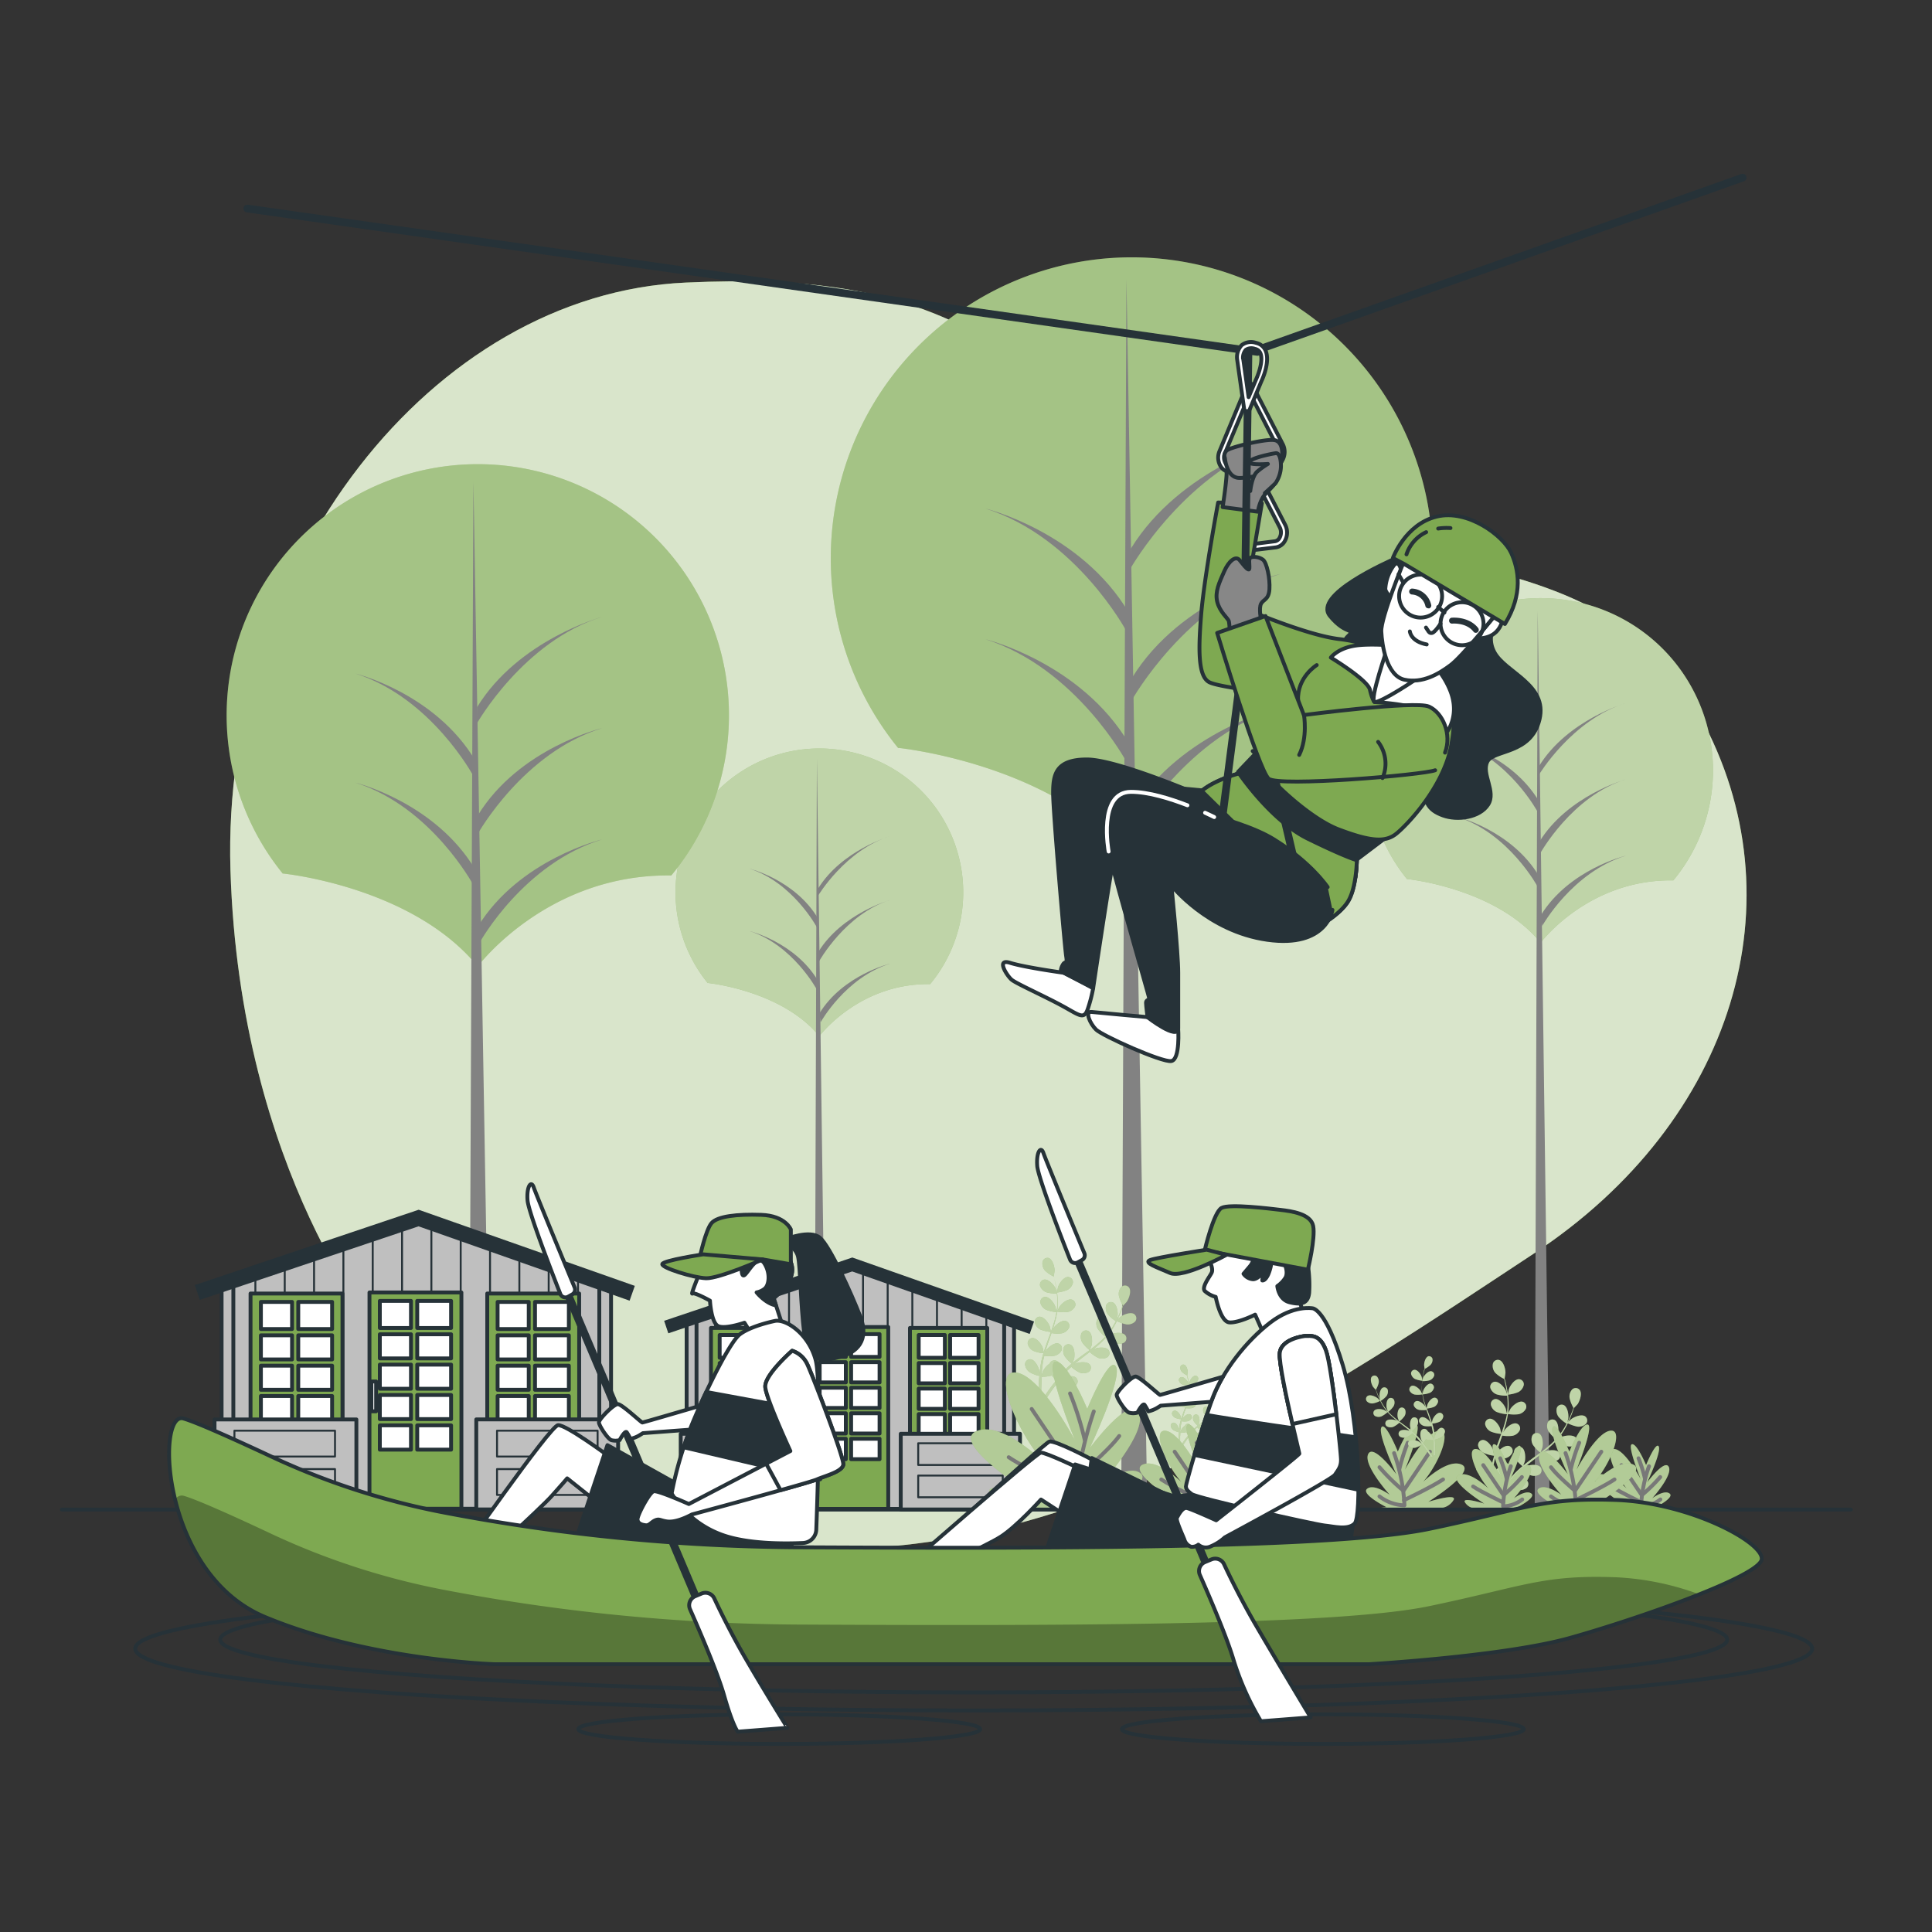 <svg xmlns="http://www.w3.org/2000/svg" xmlns:xlink="http://www.w3.org/1999/xlink" viewBox="0 0 500 500"><rect x="0" y="0" width="500" height="500" fill="#333333" stroke="none"/><defs><clipPath id="freepik--clip-path--inject-29"><path d="M70,376.85a189.49,189.49,0,0,0,44.55,14.52,502.41,502.41,0,0,0,91.09,9.06c66.66.34,139.78.34,164.26-4.76s29.25-8.16,48.29-7.48,38.09,10.88,37.75,15.3-32.64,15.65-49.65,20.41-52,6.8-52,6.8H128.06s-32.65-1-59.52-12.24-28.23-53.4-21.08-51.36C51,368.12,60.92,372.61,70,376.85Z" style="fill:#7EA951;stroke:#263238;stroke-linecap:round;stroke-linejoin:round"></path></clipPath></defs><g id="freepik--background-simple--inject-29"><path d="M98.82,346.27s41.35,52.36,112,54.49,133.85-41.91,186-76.25S466,232.76,440,185.39s-73.27-31.16-130-64.46-66.79-50.79-132.55-47.8-120.21,73.26-117.81,152S98.82,346.27,98.82,346.27Z" style="fill:#7EA951"></path><path d="M98.82,346.27s41.35,52.36,112,54.49,133.85-41.91,186-76.25S466,232.76,440,185.39s-73.27-31.16-130-64.46-66.79-50.79-132.55-47.8-120.21,73.26-117.81,152S98.82,346.27,98.82,346.27Z" style="fill:#fff;opacity:0.7"></path></g><g id="freepik--Trees--inject-29"><path d="M183.17,254.39s19.16,1.9,28.87,13.78c0,0,10.26-13.76,28.68-13.48a37.23,37.23,0,1,0-57.55-.26Z" style="fill:#7EA951"></path><path d="M183.17,254.39s19.16,1.9,28.87,13.78c0,0,10.26-13.76,28.68-13.48a37.23,37.23,0,1,0-57.55-.26Z" style="fill:#fff;opacity:0.5"></path><polygon points="211.41 196.32 210.76 390.68 213.99 390.68 211.41 196.32" style="fill:#828282"></polygon><path d="M212.38,264.55s6.46-11.64,18.11-15.2c0,0-12.29,2.91-18.44,12.93Z" style="fill:#828282"></path><path d="M211.67,231.88s7.17-12,18.82-15.52c0,0-12.67,3.65-18.82,13.68Z" style="fill:#828282"></path><path d="M211.92,248.88s6.92-12.47,18.57-16c0,0-12.59,3.49-18.73,13.51Z" style="fill:#828282"></path><path d="M211.42,240s-6.24-11.64-17.48-15.2c0,0,11.86,2.91,17.79,12.94Z" style="fill:#828282"></path><path d="M211.42,256.14s-6.24-11.64-17.48-15.2c0,0,11.86,2.91,17.79,12.94Z" style="fill:#828282"></path><path d="M73.21,226.06s33.46,3.31,50.42,24.05c0,0,17.92-24,50.1-23.54a65,65,0,1,0-100.53-.46Z" style="fill:#7EA951"></path><path d="M73.21,226.06s33.46,3.31,50.42,24.05c0,0,17.92-24,50.1-23.54a65,65,0,1,0-100.53-.46Z" style="fill:#fff;opacity:0.3"></path><polygon points="122.52 124.63 121.39 390.68 127.04 390.68 122.52 124.63" style="fill:#828282"></polygon><path d="M124.22,243.79s11.29-20.33,31.62-26.55c0,0-21.46,5.09-32.19,22.59Z" style="fill:#828282"></path><path d="M123.37,187.31s12.14-21.46,32.47-27.67c0,0-21.66,5.89-32.39,23.4Z" style="fill:#828282"></path><path d="M123.7,215.71s11.81-21.06,32.14-27.27c0,0-21.46,5.08-32.19,22.59Z" style="fill:#828282"></path><path d="M122.54,200.87S111.64,180.54,92,174.32c0,0,20.7,5.09,31.06,22.59Z" style="fill:#828282"></path><path d="M122.54,229.1S111.64,208.77,92,202.56c0,0,20.7,5.08,31.06,22.59Z" style="fill:#828282"></path><path d="M364.15,227.49s22.94,2.27,34.57,16.49c0,0,12.28-16.48,34.34-16.14a44.59,44.59,0,1,0-68.92-.32Z" style="fill:#7EA951"></path><path d="M364.15,227.49s22.94,2.27,34.57,16.49c0,0,12.28-16.48,34.34-16.14a44.59,44.59,0,1,0-68.92-.32Z" style="fill:#fff;opacity:0.5"></path><polygon points="397.96 157.94 397.18 390.68 401.06 390.68 397.96 157.94" style="fill:#828282"></polygon><path d="M399.12,239.64s7.74-13.94,21.68-18.2c0,0-14.71,3.49-22.07,15.49Z" style="fill:#828282"></path><path d="M398.27,200.52s8.59-14.31,22.53-18.57c0,0-15.17,4.36-22.53,16.37Z" style="fill:#828282"></path><path d="M398.58,220.89s8.28-14.94,22.22-19.2c0,0-15.07,4.18-22.43,16.19Z" style="fill:#828282"></path><path d="M398,210.21s-7.47-13.94-20.92-18.2c0,0,14.2,3.49,21.29,15.49Z" style="fill:#828282"></path><path d="M398,229.57s-7.47-13.94-20.92-18.19c0,0,14.2,3.48,21.29,15.48Z" style="fill:#828282"></path><path d="M232.48,193.55s40.06,4,60.37,28.8c0,0,21.45-28.77,60-28.18a77.88,77.88,0,1,0-120.38-.55Z" style="fill:#7EA951"></path><path d="M232.48,193.55s40.06,4,60.37,28.8c0,0,21.45-28.77,60-28.18a77.88,77.88,0,1,0-120.38-.55Z" style="fill:#fff;opacity:0.3"></path><polygon points="291.52 72.09 290.17 390.68 296.93 390.68 291.52 72.09" style="fill:#828282"></polygon><path d="M293.55,214.78s13.53-24.34,37.87-31.78c0,0-25.7,6.09-38.54,27.05Z" style="fill:#828282"></path><path d="M292.54,147.16s14.54-25.7,38.88-33.14c0,0-25.93,7.06-38.78,28Z" style="fill:#828282"></path><path d="M292.94,181.16s14.14-25.21,38.48-32.65c0,0-25.7,6.09-38.54,27.05Z" style="fill:#828282"></path><path d="M291.55,163.39S278.5,139,255,131.6c0,0,24.79,6.09,37.19,27.05Z" style="fill:#828282"></path><path d="M291.55,197.2S278.5,172.86,255,165.42c0,0,24.79,6.08,37.19,27.05Z" style="fill:#828282"></path></g><g id="freepik--Cabins--inject-29"><polygon points="155.35 390.46 59.69 390.46 59.69 331.37 107.55 316.31 155.35 331.37 155.35 390.46" style="fill:#bfbfbf;stroke:#263238;stroke-linecap:round;stroke-linejoin:round"></polygon><line x1="66.09" y1="329.05" x2="66.09" y2="390.68" style="fill:none;stroke:#263238;stroke-linecap:round;stroke-linejoin:round;stroke-width:0.5px"></line><line x1="73.69" y1="327.06" x2="73.69" y2="390.68" style="fill:none;stroke:#263238;stroke-linecap:round;stroke-linejoin:round;stroke-width:0.5px"></line><line x1="81.28" y1="323.81" x2="81.28" y2="390.68" style="fill:none;stroke:#263238;stroke-linecap:round;stroke-linejoin:round;stroke-width:0.5px"></line><line x1="88.87" y1="321.64" x2="88.87" y2="390.68" style="fill:none;stroke:#263238;stroke-linecap:round;stroke-linejoin:round;stroke-width:0.5px"></line><line x1="96.46" y1="318.57" x2="96.46" y2="390.68" style="fill:none;stroke:#263238;stroke-linecap:round;stroke-linejoin:round;stroke-width:0.5px"></line><line x1="104.05" y1="316.22" x2="104.05" y2="390.68" style="fill:none;stroke:#263238;stroke-linecap:round;stroke-linejoin:round;stroke-width:0.5px"></line><line x1="111.64" y1="315.68" x2="111.64" y2="390.68" style="fill:none;stroke:#263238;stroke-linecap:round;stroke-linejoin:round;stroke-width:0.5px"></line><line x1="119.23" y1="317.48" x2="119.23" y2="390.68" style="fill:none;stroke:#263238;stroke-linecap:round;stroke-linejoin:round;stroke-width:0.5px"></line><line x1="126.82" y1="321.28" x2="126.82" y2="390.68" style="fill:none;stroke:#263238;stroke-linecap:round;stroke-linejoin:round;stroke-width:0.5px"></line><line x1="134.41" y1="323.45" x2="134.41" y2="390.68" style="fill:none;stroke:#263238;stroke-linecap:round;stroke-linejoin:round;stroke-width:0.5px"></line><line x1="142" y1="327.06" x2="142" y2="390.68" style="fill:none;stroke:#263238;stroke-linecap:round;stroke-linejoin:round;stroke-width:0.5px"></line><line x1="149.59" y1="329.23" x2="149.59" y2="390.68" style="fill:none;stroke:#263238;stroke-linecap:round;stroke-linejoin:round;stroke-width:0.5px"></line><rect x="64.84" y="334.76" width="23.79" height="51.52" style="fill:#7EA951;stroke:#263238;stroke-linecap:round;stroke-linejoin:round"></rect><rect x="67.52" y="336.94" width="8.06" height="7.01" style="fill:#fff;stroke:#263238;stroke-linecap:round;stroke-linejoin:round"></rect><rect x="77.19" y="345.58" width="8.76" height="6.24" style="fill:#fff;stroke:#263238;stroke-linecap:round;stroke-linejoin:round"></rect><rect x="77.19" y="336.94" width="8.76" height="7.01" style="fill:#fff;stroke:#263238;stroke-linecap:round;stroke-linejoin:round"></rect><rect x="77.19" y="361.29" width="8.76" height="6.24" style="fill:#fff;stroke:#263238;stroke-linecap:round;stroke-linejoin:round"></rect><rect x="77.19" y="353.44" width="8.76" height="6.24" style="fill:#fff;stroke:#263238;stroke-linecap:round;stroke-linejoin:round"></rect><rect x="67.52" y="369.15" width="8.06" height="6.29" style="fill:#fff;stroke:#263238;stroke-linecap:round;stroke-linejoin:round"></rect><rect x="77.19" y="369.15" width="8.76" height="6.29" style="fill:#fff;stroke:#263238;stroke-linecap:round;stroke-linejoin:round"></rect><rect x="67.52" y="376.98" width="8.06" height="6.29" style="fill:#fff;stroke:#263238;stroke-linecap:round;stroke-linejoin:round"></rect><rect x="77.19" y="376.98" width="8.76" height="6.29" style="fill:#fff;stroke:#263238;stroke-linecap:round;stroke-linejoin:round"></rect><rect x="67.52" y="353.44" width="8.06" height="6.24" style="fill:#fff;stroke:#263238;stroke-linecap:round;stroke-linejoin:round"></rect><rect x="67.52" y="345.58" width="8.06" height="6.24" style="fill:#fff;stroke:#263238;stroke-linecap:round;stroke-linejoin:round"></rect><rect x="67.52" y="361.29" width="8.06" height="6.24" style="fill:#fff;stroke:#263238;stroke-linecap:round;stroke-linejoin:round"></rect><rect x="155.1" y="331.85" width="3.04" height="43.8" style="fill:#bfbfbf;stroke:#263238;stroke-linecap:round;stroke-linejoin:round"></rect><rect x="57.35" y="331.85" width="3.04" height="43.8" transform="translate(117.74 707.51) rotate(180)" style="fill:#bfbfbf;stroke:#263238;stroke-linecap:round;stroke-linejoin:round"></rect><rect x="55.52" y="367.34" width="36.71" height="23.32" transform="translate(147.75 758.01) rotate(180)" style="fill:#bfbfbf;stroke:#263238;stroke-linecap:round;stroke-linejoin:round"></rect><rect x="60.67" y="370.26" width="26.03" height="6.69" style="fill:#bfbfbf;stroke:#263238;stroke-linecap:round;stroke-linejoin:round;stroke-width:0.5px"></rect><rect x="60.67" y="380.2" width="26.03" height="6.69" style="fill:#bfbfbf;stroke:#263238;stroke-linecap:round;stroke-linejoin:round;stroke-width:0.5px"></rect><polygon points="162.94 336.61 108.32 317.37 51.71 336.41 50.42 332.57 108.35 313.08 164.29 332.78 162.94 336.61" style="fill:#263238"></polygon><rect x="126.1" y="334.76" width="23.79" height="51.52" style="fill:#7EA951;stroke:#263238;stroke-linecap:round;stroke-linejoin:round"></rect><rect x="128.78" y="336.94" width="8.06" height="7.01" style="fill:#fff;stroke:#263238;stroke-linecap:round;stroke-linejoin:round"></rect><rect x="138.46" y="345.58" width="8.76" height="6.24" style="fill:#fff;stroke:#263238;stroke-linecap:round;stroke-linejoin:round"></rect><rect x="138.46" y="336.94" width="8.76" height="7.01" style="fill:#fff;stroke:#263238;stroke-linecap:round;stroke-linejoin:round"></rect><rect x="138.46" y="361.29" width="8.76" height="6.24" style="fill:#fff;stroke:#263238;stroke-linecap:round;stroke-linejoin:round"></rect><rect x="138.46" y="353.44" width="8.76" height="6.24" style="fill:#fff;stroke:#263238;stroke-linecap:round;stroke-linejoin:round"></rect><rect x="128.78" y="369.15" width="8.06" height="6.29" style="fill:#fff;stroke:#263238;stroke-linecap:round;stroke-linejoin:round"></rect><rect x="138.46" y="369.15" width="8.76" height="6.29" style="fill:#fff;stroke:#263238;stroke-linecap:round;stroke-linejoin:round"></rect><rect x="128.78" y="376.98" width="8.06" height="6.29" style="fill:#fff;stroke:#263238;stroke-linecap:round;stroke-linejoin:round"></rect><rect x="138.46" y="376.98" width="8.76" height="6.29" style="fill:#fff;stroke:#263238;stroke-linecap:round;stroke-linejoin:round"></rect><rect x="128.78" y="353.44" width="8.06" height="6.24" style="fill:#fff;stroke:#263238;stroke-linecap:round;stroke-linejoin:round"></rect><rect x="128.78" y="345.58" width="8.06" height="6.24" style="fill:#fff;stroke:#263238;stroke-linecap:round;stroke-linejoin:round"></rect><rect x="128.78" y="361.29" width="8.06" height="6.24" style="fill:#fff;stroke:#263238;stroke-linecap:round;stroke-linejoin:round"></rect><rect x="95.62" y="334.49" width="23.79" height="55.97" style="fill:#7EA951;stroke:#263238;stroke-linecap:round;stroke-linejoin:round"></rect><rect x="98.3" y="336.67" width="8.06" height="7.01" style="fill:#fff;stroke:#263238;stroke-linecap:round;stroke-linejoin:round"></rect><rect x="107.98" y="345.31" width="8.76" height="6.24" style="fill:#fff;stroke:#263238;stroke-linecap:round;stroke-linejoin:round"></rect><rect x="107.98" y="336.67" width="8.76" height="7.01" style="fill:#fff;stroke:#263238;stroke-linecap:round;stroke-linejoin:round"></rect><rect x="107.98" y="361.02" width="8.76" height="6.24" style="fill:#fff;stroke:#263238;stroke-linecap:round;stroke-linejoin:round"></rect><rect x="107.98" y="353.16" width="8.76" height="6.24" style="fill:#fff;stroke:#263238;stroke-linecap:round;stroke-linejoin:round"></rect><rect x="98.3" y="368.88" width="8.06" height="6.29" style="fill:#fff;stroke:#263238;stroke-linecap:round;stroke-linejoin:round"></rect><rect x="107.98" y="368.88" width="8.76" height="6.29" style="fill:#fff;stroke:#263238;stroke-linecap:round;stroke-linejoin:round"></rect><rect x="98.3" y="353.16" width="8.06" height="6.24" style="fill:#fff;stroke:#263238;stroke-linecap:round;stroke-linejoin:round"></rect><rect x="98.3" y="345.31" width="8.06" height="6.24" style="fill:#fff;stroke:#263238;stroke-linecap:round;stroke-linejoin:round"></rect><rect x="98.3" y="361.02" width="8.06" height="6.24" style="fill:#fff;stroke:#263238;stroke-linecap:round;stroke-linejoin:round"></rect><rect x="96.12" y="357.52" width="1.22" height="7.72" style="fill:#fff;stroke:#263238;stroke-linecap:round;stroke-linejoin:round"></rect><rect x="123.26" y="367.34" width="36.71" height="23.32" style="fill:#bfbfbf;stroke:#263238;stroke-linecap:round;stroke-linejoin:round"></rect><rect x="128.63" y="370.26" width="26.03" height="6.69" style="fill:#bfbfbf;stroke:#263238;stroke-linecap:round;stroke-linejoin:round;stroke-width:0.5px"></rect><rect x="128.63" y="380.2" width="26.03" height="6.69" style="fill:#bfbfbf;stroke:#263238;stroke-linecap:round;stroke-linejoin:round;stroke-width:0.5px"></rect><polygon points="260.1 390.5 179.67 390.5 179.67 340.81 219.91 328.15 260.1 340.81 260.1 390.5" style="fill:#bfbfbf;stroke:#263238;stroke-linecap:round;stroke-linejoin:round"></polygon><line x1="185.06" y1="338.87" x2="185.06" y2="390.68" style="fill:none;stroke:#263238;stroke-linecap:round;stroke-linejoin:round;stroke-width:0.5px"></line><line x1="191.44" y1="337.19" x2="191.44" y2="390.68" style="fill:none;stroke:#263238;stroke-linecap:round;stroke-linejoin:round;stroke-width:0.5px"></line><line x1="197.82" y1="334.46" x2="197.82" y2="390.68" style="fill:none;stroke:#263238;stroke-linecap:round;stroke-linejoin:round;stroke-width:0.5px"></line><line x1="204.2" y1="332.64" x2="204.2" y2="390.68" style="fill:none;stroke:#263238;stroke-linecap:round;stroke-linejoin:round;stroke-width:0.5px"></line><line x1="210.58" y1="330.05" x2="210.58" y2="390.68" style="fill:none;stroke:#263238;stroke-linecap:round;stroke-linejoin:round;stroke-width:0.5px"></line><line x1="216.97" y1="328.08" x2="216.97" y2="390.68" style="fill:none;stroke:#263238;stroke-linecap:round;stroke-linejoin:round;stroke-width:0.5px"></line><line x1="223.35" y1="327.62" x2="223.35" y2="390.68" style="fill:none;stroke:#263238;stroke-linecap:round;stroke-linejoin:round;stroke-width:0.5px"></line><line x1="229.73" y1="329.14" x2="229.73" y2="390.68" style="fill:none;stroke:#263238;stroke-linecap:round;stroke-linejoin:round;stroke-width:0.5px"></line><line x1="236.11" y1="332.33" x2="236.11" y2="390.68" style="fill:none;stroke:#263238;stroke-linecap:round;stroke-linejoin:round;stroke-width:0.5px"></line><line x1="242.49" y1="334.16" x2="242.49" y2="390.68" style="fill:none;stroke:#263238;stroke-linecap:round;stroke-linejoin:round;stroke-width:0.5px"></line><line x1="248.87" y1="337.19" x2="248.87" y2="390.68" style="fill:none;stroke:#263238;stroke-linecap:round;stroke-linejoin:round;stroke-width:0.5px"></line><line x1="255.26" y1="339.02" x2="255.26" y2="390.68" style="fill:none;stroke:#263238;stroke-linecap:round;stroke-linejoin:round;stroke-width:0.5px"></line><rect x="184" y="343.67" width="20" height="43.32" style="fill:#7EA951;stroke:#263238;stroke-linecap:round;stroke-linejoin:round"></rect><rect x="186.25" y="345.5" width="6.77" height="5.89" style="fill:#fff;stroke:#263238;stroke-linecap:round;stroke-linejoin:round"></rect><rect x="194.39" y="352.76" width="7.36" height="5.24" style="fill:#fff;stroke:#263238;stroke-linecap:round;stroke-linejoin:round"></rect><rect x="194.39" y="345.5" width="7.36" height="5.89" style="fill:#fff;stroke:#263238;stroke-linecap:round;stroke-linejoin:round"></rect><rect x="194.39" y="365.97" width="7.36" height="5.24" style="fill:#fff;stroke:#263238;stroke-linecap:round;stroke-linejoin:round"></rect><rect x="194.39" y="359.37" width="7.36" height="5.24" style="fill:#fff;stroke:#263238;stroke-linecap:round;stroke-linejoin:round"></rect><rect x="186.25" y="372.58" width="6.77" height="5.29" style="fill:#fff;stroke:#263238;stroke-linecap:round;stroke-linejoin:round"></rect><rect x="194.39" y="372.58" width="7.36" height="5.29" style="fill:#fff;stroke:#263238;stroke-linecap:round;stroke-linejoin:round"></rect><rect x="186.25" y="379.16" width="6.77" height="5.29" style="fill:#fff;stroke:#263238;stroke-linecap:round;stroke-linejoin:round"></rect><rect x="194.39" y="379.16" width="7.36" height="5.29" style="fill:#fff;stroke:#263238;stroke-linecap:round;stroke-linejoin:round"></rect><rect x="186.25" y="359.37" width="6.77" height="5.24" style="fill:#fff;stroke:#263238;stroke-linecap:round;stroke-linejoin:round"></rect><rect x="186.25" y="352.76" width="6.77" height="5.24" style="fill:#fff;stroke:#263238;stroke-linecap:round;stroke-linejoin:round"></rect><rect x="186.25" y="365.97" width="6.77" height="5.24" style="fill:#fff;stroke:#263238;stroke-linecap:round;stroke-linejoin:round"></rect><rect x="259.88" y="341.22" width="2.56" height="36.83" style="fill:#bfbfbf;stroke:#263238;stroke-linecap:round;stroke-linejoin:round"></rect><rect x="177.7" y="341.22" width="2.56" height="36.83" transform="translate(357.96 719.27) rotate(180)" style="fill:#bfbfbf;stroke:#263238;stroke-linecap:round;stroke-linejoin:round"></rect><rect x="176.17" y="371.06" width="30.86" height="19.61" transform="translate(383.2 761.73) rotate(180)" style="fill:#bfbfbf;stroke:#263238;stroke-linecap:round;stroke-linejoin:round"></rect><rect x="180.5" y="373.51" width="21.88" height="5.62" style="fill:#bfbfbf;stroke:#263238;stroke-linecap:round;stroke-linejoin:round;stroke-width:0.5px"></rect><rect x="180.5" y="381.87" width="21.88" height="5.62" style="fill:#bfbfbf;stroke:#263238;stroke-linecap:round;stroke-linejoin:round;stroke-width:0.5px"></rect><polygon points="266.48 345.22 220.55 329.05 172.96 345.06 171.88 341.82 220.58 325.44 267.61 342 266.48 345.22" style="fill:#263238"></polygon><rect x="235.5" y="343.67" width="20" height="43.32" style="fill:#7EA951;stroke:#263238;stroke-linecap:round;stroke-linejoin:round"></rect><rect x="237.76" y="345.5" width="6.77" height="5.89" style="fill:#fff;stroke:#263238;stroke-linecap:round;stroke-linejoin:round"></rect><rect x="245.89" y="352.76" width="7.36" height="5.24" style="fill:#fff;stroke:#263238;stroke-linecap:round;stroke-linejoin:round"></rect><rect x="245.89" y="345.5" width="7.36" height="5.89" style="fill:#fff;stroke:#263238;stroke-linecap:round;stroke-linejoin:round"></rect><rect x="245.89" y="365.97" width="7.36" height="5.24" style="fill:#fff;stroke:#263238;stroke-linecap:round;stroke-linejoin:round"></rect><rect x="245.89" y="359.37" width="7.36" height="5.24" style="fill:#fff;stroke:#263238;stroke-linecap:round;stroke-linejoin:round"></rect><rect x="237.76" y="372.58" width="6.77" height="5.29" style="fill:#fff;stroke:#263238;stroke-linecap:round;stroke-linejoin:round"></rect><rect x="245.89" y="372.58" width="7.36" height="5.29" style="fill:#fff;stroke:#263238;stroke-linecap:round;stroke-linejoin:round"></rect><rect x="237.76" y="379.16" width="6.77" height="5.29" style="fill:#fff;stroke:#263238;stroke-linecap:round;stroke-linejoin:round"></rect><rect x="245.89" y="379.16" width="7.36" height="5.29" style="fill:#fff;stroke:#263238;stroke-linecap:round;stroke-linejoin:round"></rect><rect x="237.76" y="359.37" width="6.77" height="5.24" style="fill:#fff;stroke:#263238;stroke-linecap:round;stroke-linejoin:round"></rect><rect x="237.76" y="352.76" width="6.77" height="5.24" style="fill:#fff;stroke:#263238;stroke-linecap:round;stroke-linejoin:round"></rect><rect x="237.76" y="365.97" width="6.77" height="5.24" style="fill:#fff;stroke:#263238;stroke-linecap:round;stroke-linejoin:round"></rect><rect x="209.88" y="343.44" width="20" height="47.06" style="fill:#7EA951;stroke:#263238;stroke-linecap:round;stroke-linejoin:round"></rect><rect x="212.13" y="345.27" width="6.77" height="5.89" style="fill:#fff;stroke:#263238;stroke-linecap:round;stroke-linejoin:round"></rect><rect x="220.27" y="352.53" width="7.36" height="5.24" style="fill:#fff;stroke:#263238;stroke-linecap:round;stroke-linejoin:round"></rect><rect x="220.27" y="345.27" width="7.36" height="5.89" style="fill:#fff;stroke:#263238;stroke-linecap:round;stroke-linejoin:round"></rect><rect x="220.27" y="365.75" width="7.36" height="5.24" style="fill:#fff;stroke:#263238;stroke-linecap:round;stroke-linejoin:round"></rect><rect x="220.27" y="359.14" width="7.36" height="5.24" style="fill:#fff;stroke:#263238;stroke-linecap:round;stroke-linejoin:round"></rect><rect x="212.13" y="372.35" width="6.77" height="5.29" style="fill:#fff;stroke:#263238;stroke-linecap:round;stroke-linejoin:round"></rect><rect x="220.27" y="372.35" width="7.36" height="5.29" style="fill:#fff;stroke:#263238;stroke-linecap:round;stroke-linejoin:round"></rect><rect x="212.13" y="359.14" width="6.77" height="5.24" style="fill:#fff;stroke:#263238;stroke-linecap:round;stroke-linejoin:round"></rect><rect x="212.13" y="352.53" width="6.77" height="5.24" style="fill:#fff;stroke:#263238;stroke-linecap:round;stroke-linejoin:round"></rect><rect x="212.13" y="365.75" width="6.77" height="5.24" style="fill:#fff;stroke:#263238;stroke-linecap:round;stroke-linejoin:round"></rect><rect x="210.3" y="362.8" width="1.02" height="6.49" style="fill:#fff;stroke:#263238;stroke-linecap:round;stroke-linejoin:round"></rect><rect x="233.11" y="371.06" width="30.86" height="19.61" style="fill:#bfbfbf;stroke:#263238;stroke-linecap:round;stroke-linejoin:round"></rect><rect x="237.63" y="373.51" width="21.88" height="5.62" style="fill:#bfbfbf;stroke:#263238;stroke-linecap:round;stroke-linejoin:round;stroke-width:0.5px"></rect><rect x="237.63" y="381.87" width="21.88" height="5.62" style="fill:#bfbfbf;stroke:#263238;stroke-linecap:round;stroke-linejoin:round;stroke-width:0.5px"></rect></g><g id="freepik--Plants--inject-29"><path d="M273.54,334.5s.25-1.33.28-1.41c.3-.95,1.46-2.6,2.57-2.6a1.31,1.31,0,0,1,1.27,1.5,2.75,2.75,0,0,1-1.42,1.84A9.61,9.61,0,0,1,273.54,334.5Z" style="fill:#7EA951"></path><path d="M271.38,325.56c1.05.37,1.57,2.32,1.54,3.31,0,.09-.2,1.43-.22,1.42h0c.08.31.17.64.26,1,.16.67.33,1.43.46,2.26a21.92,21.92,0,0,1,.3,2.73,17.68,17.68,0,0,1-.1,3.06v0c.14-.29.55-1.11.59-1.17.55-.83,2.09-2.12,3.17-1.83a1.33,1.33,0,0,1,.83,1.79,2.81,2.81,0,0,1-1.86,1.4,9.55,9.55,0,0,1-2.75-.07,24.17,24.17,0,0,1-.67,3c-.16.58-.34,1.17-.54,1.75l.27-.51c.54-.83,2.09-2.12,3.17-1.82a1.32,1.32,0,0,1,.82,1.78,2.79,2.79,0,0,1-1.85,1.4,9,9,0,0,1-2.68-.06c-.07.23-.14.45-.22.67-.37,1.07-.74,2.13-1.08,3.18-.11.37-.22.74-.32,1.11l.23-.44c.55-.83,2.09-2.12,3.17-1.82a1.32,1.32,0,0,1,.83,1.78,2.75,2.75,0,0,1-1.86,1.4,8.58,8.58,0,0,1-2.6,0c-.1.38-.19.76-.27,1.13s-.1.51-.13.77-.07.51-.11.76c-.05.49-.11,1-.14,1.47,0,.33,0,.65-.07,1,.11-.37.35-1.09.37-1.15a5.22,5.22,0,0,1,1.71-1.94,2,2,0,0,1,.14-.25,1.33,1.33,0,0,1,1.95-.31c.84.73.63,2.73.24,3.65,0,.06-.34.62-.54,1l.45-.57c.31-.38.64-.75,1-1.15l.52-.56c.17-.2.38-.38.57-.57.44-.43.92-.84,1.4-1.25a9,9,0,0,1-1.83-1.93,2.76,2.76,0,0,1-.22-2.31,1.31,1.31,0,0,1,1.87-.59c.95.59,1,2.6.8,3.57,0,.06-.27.73-.42,1.1.29-.25.59-.49.89-.73.88-.68,1.8-1.34,2.71-2l.83-.61a9.41,9.41,0,0,1-1.91-2,2.76,2.76,0,0,1-.22-2.31,1.31,1.31,0,0,1,1.87-.59c.95.59,1,2.6.8,3.57,0,.07-.39,1-.49,1.28.61-.45,1.21-.91,1.78-1.38a23,23,0,0,0,2.21-2.06,9.39,9.39,0,0,1-1.91-2,2.75,2.75,0,0,1-.23-2.32,1.32,1.32,0,0,1,1.88-.59c.94.59,1,2.6.79,3.57,0,.06-.29.8-.43,1.15l.05,0a16.63,16.63,0,0,0,1.81-2.43c.3-.47.56-.94.8-1.4a8.82,8.82,0,0,1-2.07-1.74,2.77,2.77,0,0,1-.48-2.27,1.32,1.32,0,0,1,1.8-.8c1,.49,1.32,2.48,1.18,3.46,0,.06-.14.59-.25,1,.11-.2.22-.42.32-.62.37-.76.66-1.48.91-2.12.14-.36.26-.7.37-1a8.53,8.53,0,0,1-1-2.48,2.73,2.73,0,0,1,.62-2.24,1.32,1.32,0,0,1,2,.12c.67.9,0,2.81-.54,3.62,0,.07-1,1.08-1,1.06v0l-.33,1c-.24.64-.52,1.37-.87,2.14a23.49,23.49,0,0,1-1.25,2.43,16.68,16.68,0,0,1-1.78,2.5l0,0c.28-.18,1.07-.63,1.14-.66.91-.39,2.91-.61,3.65.23a1.32,1.32,0,0,1-.3,1.94,2.73,2.73,0,0,1-2.32.14,9.09,9.09,0,0,1-2.26-1.57,23,23,0,0,1-2.23,2.18c-.46.4-.94.78-1.42,1.16l.5-.28c.92-.39,2.92-.61,3.65.23a1.31,1.31,0,0,1-.29,1.94,2.73,2.73,0,0,1-2.32.14,8.68,8.68,0,0,1-2.2-1.52l-.56.44c-.89.68-1.79,1.36-2.65,2.06-.3.24-.59.49-.88.75l.43-.25c.92-.39,2.92-.61,3.65.23a1.31,1.31,0,0,1-.29,1.94,2.77,2.77,0,0,1-2.32.15,8.36,8.36,0,0,1-2.14-1.47c-.29.26-.58.53-.85.8s-.37.36-.54.56l-.51.58c-.31.38-.63.76-.93,1.14l-.59.77c.3-.25.89-.72.95-.75.84-.53,2.79-1.05,3.64-.33a1.32,1.32,0,0,1,0,2,2.75,2.75,0,0,1-2.28.49,8.79,8.79,0,0,1-2.45-1.2c-.32.42-.63.84-.91,1.23-1,1.36-1.76,2.54-2.29,3.36l-.05.09-.68-.33c0-.06.07-.11.1-.16.55-.83,1.36-2,2.38-3.35.33-.43.68-.88,1.05-1.34a14.31,14.31,0,0,1-1.06-1.32,9.6,9.6,0,0,1-2.63.32c0,.53-.06,1-.08,1.53-.07,1.68-.07,3.08-.05,4.06v.12l-.75-.36c0-1,0-2.3.14-3.86,0-.53.08-1.1.13-1.69a9,9,0,0,1-2.55-1,2.78,2.78,0,0,1-1.17-2,1.32,1.32,0,0,1,1.45-1.32c1.11.14,2,1.93,2.22,2.91,0,0,.06.7.08,1.1,0-.24,0-.47.07-.72.05-.49.11-1,.18-1.5l.12-.76c0-.25.11-.52.16-.78.13-.61.3-1.21.48-1.82a8.66,8.66,0,0,1-2.59-.6,2.74,2.74,0,0,1-1.46-1.8,1.32,1.32,0,0,1,1.23-1.53c1.12,0,2.31,1.6,2.64,2.54,0,.06.18.76.26,1.15.11-.37.22-.74.34-1.1.36-1.06.76-2.11,1.15-3.17.12-.32.23-.65.35-1a9.38,9.38,0,0,1-2.68-.61,2.71,2.71,0,0,1-1.46-1.8,1.32,1.32,0,0,1,1.23-1.53c1.12,0,2.31,1.6,2.63,2.54,0,.07.26,1.08.3,1.34.26-.71.51-1.43.73-2.14a24.93,24.93,0,0,0,.71-2.93,9.4,9.4,0,0,1-2.7-.61,2.71,2.71,0,0,1-1.46-1.8,1.32,1.32,0,0,1,1.23-1.53c1.12,0,2.31,1.59,2.63,2.54,0,.06.2.83.27,1.19h.07a17.49,17.49,0,0,0,.17-3c0-.55-.06-1.09-.11-1.6a9,9,0,0,1-2.68-.31,2.79,2.79,0,0,1-1.66-1.63,1.33,1.33,0,0,1,1.06-1.66c1.11-.15,2.47,1.33,2.9,2.23,0,.05.21.58.33,1,0-.23-.05-.47-.08-.7-.11-.83-.27-1.59-.41-2.26-.08-.39-.17-.73-.25-1.05a9,9,0,0,1-2.23-1.5,2.76,2.76,0,0,1-.71-2.21A1.31,1.31,0,0,1,271.38,325.56Z" style="fill:#7EA951"></path><path d="M291.56,342.76a9.37,9.37,0,0,1-2.62-.93s.94-1,1-1c.78-.62,2.65-1.37,3.58-.75a1.32,1.32,0,0,1,.23,1.95A2.76,2.76,0,0,1,291.56,342.76Z" style="fill:#7EA951"></path><g style="opacity:0.5"><path d="M273.54,334.5s.25-1.33.28-1.41c.3-.95,1.46-2.6,2.57-2.6a1.31,1.31,0,0,1,1.27,1.5,2.75,2.75,0,0,1-1.42,1.84A9.61,9.61,0,0,1,273.54,334.5Z" style="fill:#fff"></path><path d="M271.38,325.56c1.05.37,1.57,2.32,1.54,3.31,0,.09-.2,1.43-.22,1.42h0c.08.31.17.64.26,1,.16.67.33,1.43.46,2.26a21.92,21.92,0,0,1,.3,2.73,17.68,17.68,0,0,1-.1,3.06v0c.14-.29.55-1.11.59-1.17.55-.83,2.09-2.12,3.17-1.83a1.33,1.33,0,0,1,.83,1.79,2.81,2.81,0,0,1-1.86,1.4,9.55,9.55,0,0,1-2.75-.07,24.17,24.17,0,0,1-.67,3c-.16.58-.34,1.17-.54,1.75l.27-.51c.54-.83,2.09-2.12,3.17-1.82a1.32,1.32,0,0,1,.82,1.78,2.79,2.79,0,0,1-1.85,1.4,9,9,0,0,1-2.68-.06c-.07.23-.14.45-.22.67-.37,1.07-.74,2.13-1.08,3.18-.11.37-.22.74-.32,1.11l.23-.44c.55-.83,2.09-2.12,3.17-1.82a1.32,1.32,0,0,1,.83,1.78,2.75,2.75,0,0,1-1.86,1.4,8.58,8.58,0,0,1-2.6,0c-.1.38-.19.76-.27,1.13s-.1.51-.13.77-.07.51-.11.76c-.05.49-.11,1-.14,1.47,0,.33,0,.65-.07,1,.11-.37.35-1.09.37-1.15a5.22,5.22,0,0,1,1.71-1.94,2,2,0,0,1,.14-.25,1.33,1.33,0,0,1,1.95-.31c.84.73.63,2.73.24,3.65,0,.06-.34.62-.54,1l.45-.57c.31-.38.64-.75,1-1.15l.52-.56c.17-.2.38-.38.57-.57.44-.43.92-.84,1.4-1.25a9,9,0,0,1-1.83-1.93,2.76,2.76,0,0,1-.22-2.31,1.31,1.31,0,0,1,1.87-.59c.95.59,1,2.6.8,3.57,0,.06-.27.73-.42,1.1.29-.25.59-.49.89-.73.88-.68,1.8-1.34,2.71-2l.83-.61a9.41,9.41,0,0,1-1.91-2,2.76,2.76,0,0,1-.22-2.31,1.31,1.31,0,0,1,1.87-.59c.95.59,1,2.6.8,3.57,0,.07-.39,1-.49,1.28.61-.45,1.21-.91,1.78-1.38a23,23,0,0,0,2.21-2.06,9.39,9.39,0,0,1-1.91-2,2.75,2.75,0,0,1-.23-2.32,1.32,1.32,0,0,1,1.88-.59c.94.59,1,2.6.79,3.57,0,.06-.29.8-.43,1.15l.05,0a16.63,16.63,0,0,0,1.81-2.43c.3-.47.56-.94.8-1.4a8.82,8.82,0,0,1-2.07-1.74,2.77,2.77,0,0,1-.48-2.27,1.32,1.32,0,0,1,1.8-.8c1,.49,1.32,2.48,1.18,3.46,0,.06-.14.59-.25,1,.11-.2.22-.42.32-.62.37-.76.66-1.48.91-2.12.14-.36.26-.7.37-1a8.53,8.53,0,0,1-1-2.48,2.73,2.73,0,0,1,.62-2.24,1.32,1.32,0,0,1,2,.12c.67.9,0,2.81-.54,3.62,0,.07-1,1.08-1,1.06v0l-.33,1c-.24.64-.52,1.37-.87,2.14a23.49,23.49,0,0,1-1.25,2.43,16.68,16.68,0,0,1-1.78,2.5l0,0c.28-.18,1.07-.63,1.14-.66.91-.39,2.91-.61,3.65.23a1.32,1.32,0,0,1-.3,1.94,2.73,2.73,0,0,1-2.32.14,9.09,9.09,0,0,1-2.26-1.57,23,23,0,0,1-2.23,2.18c-.46.4-.94.78-1.42,1.16l.5-.28c.92-.39,2.92-.61,3.65.23a1.31,1.31,0,0,1-.29,1.94,2.73,2.73,0,0,1-2.32.14,8.68,8.68,0,0,1-2.2-1.52l-.56.44c-.89.68-1.79,1.36-2.65,2.06-.3.24-.59.49-.88.75l.43-.25c.92-.39,2.92-.61,3.65.23a1.31,1.31,0,0,1-.29,1.94,2.77,2.77,0,0,1-2.32.15,8.36,8.36,0,0,1-2.14-1.47c-.29.26-.58.53-.85.8s-.37.36-.54.56l-.51.58c-.31.38-.63.76-.93,1.14l-.59.77c.3-.25.89-.72.95-.75.84-.53,2.79-1.05,3.64-.33a1.32,1.32,0,0,1,0,2,2.75,2.75,0,0,1-2.28.49,8.79,8.79,0,0,1-2.45-1.2c-.32.42-.63.84-.91,1.23-1,1.36-1.76,2.54-2.29,3.36l-.05.09-.68-.33c0-.06.07-.11.1-.16.55-.83,1.36-2,2.38-3.35.33-.43.68-.88,1.05-1.34a14.31,14.31,0,0,1-1.06-1.32,9.6,9.6,0,0,1-2.63.32c0,.53-.06,1-.08,1.53-.07,1.68-.07,3.08-.05,4.06v.12l-.75-.36c0-1,0-2.3.14-3.86,0-.53.08-1.1.13-1.69a9,9,0,0,1-2.55-1,2.78,2.78,0,0,1-1.17-2,1.32,1.32,0,0,1,1.45-1.32c1.11.14,2,1.93,2.22,2.91,0,0,.06.7.08,1.1,0-.24,0-.47.07-.72.05-.49.11-1,.18-1.5l.12-.76c0-.25.11-.52.16-.78.13-.61.3-1.21.48-1.82a8.66,8.66,0,0,1-2.59-.6,2.74,2.74,0,0,1-1.46-1.8,1.32,1.32,0,0,1,1.23-1.53c1.12,0,2.31,1.6,2.64,2.54,0,.06.18.76.26,1.15.11-.37.22-.74.34-1.1.36-1.06.76-2.11,1.15-3.17.12-.32.23-.65.35-1a9.38,9.38,0,0,1-2.68-.61,2.71,2.71,0,0,1-1.46-1.8,1.32,1.32,0,0,1,1.23-1.53c1.12,0,2.31,1.6,2.63,2.54,0,.07.26,1.08.3,1.34.26-.71.51-1.43.73-2.14a24.93,24.93,0,0,0,.71-2.93,9.4,9.4,0,0,1-2.7-.61,2.71,2.71,0,0,1-1.46-1.8,1.32,1.32,0,0,1,1.23-1.53c1.12,0,2.31,1.59,2.63,2.54,0,.06.2.83.27,1.19h.07a17.49,17.49,0,0,0,.17-3c0-.55-.06-1.09-.11-1.6a9,9,0,0,1-2.68-.31,2.79,2.79,0,0,1-1.66-1.63,1.33,1.33,0,0,1,1.06-1.66c1.11-.15,2.47,1.33,2.9,2.23,0,.05.21.58.33,1,0-.23-.05-.47-.08-.7-.11-.83-.27-1.59-.41-2.26-.08-.39-.17-.73-.25-1.05a9,9,0,0,1-2.23-1.5,2.76,2.76,0,0,1-.71-2.21A1.31,1.31,0,0,1,271.38,325.56Z" style="fill:#fff"></path><path d="M291.56,342.76a9.37,9.37,0,0,1-2.62-.93s.94-1,1-1c.78-.62,2.65-1.37,3.58-.75a1.32,1.32,0,0,1,.23,1.95A2.76,2.76,0,0,1,291.56,342.76Z" style="fill:#fff"></path></g><path d="M281.38,364.61s-5.3-12.76-8.26-12.21,5.08,20.34,5.08,20.34-9.31-17.56-15.66-17.56,2.32,19.41,10.37,25.88c0,0-12.7-13.68-20.11-10.72s14.82,16.83,14.82,16.83-12.92-4.07-11.44-.93,5.51,3.7,5.51,3.7l-14.61.74h50.81l-11.43-1.11s11.85-5.92,8.67-8.32S285,384,285,384s12.07-13.31,9.74-18.3-12.7,9.06-12.7,9.06,8.47-17.94,6.77-21.08S281.38,364.61,281.38,364.61Z" style="fill:#7EA951"></path><path d="M281.38,364.61s-5.3-12.76-8.26-12.21,5.08,20.34,5.08,20.34-9.31-17.56-15.66-17.56,2.32,19.41,10.37,25.88c0,0-12.7-13.68-20.11-10.72s14.82,16.83,14.82,16.83-12.92-4.07-11.44-.93,5.51,3.7,5.51,3.7l-14.61.74h50.81l-11.43-1.11s11.85-5.92,8.67-8.32S285,384,285,384s12.07-13.31,9.74-18.3-12.7,9.06-12.7,9.06,8.47-17.94,6.77-21.08S281.38,364.61,281.38,364.61Z" style="fill:#fff;opacity:0.4"></path><path d="M283.07,365.28c-4.66,13.76-4.66,23.5-4.66,23.5a19.33,19.33,0,0,0,11.22-4" style="fill:none;stroke:#787878;stroke-linecap:round;stroke-linejoin:round"></path><path d="M280.74,372.69a82.85,82.85,0,0,0-3.81-12.07" style="fill:none;stroke:#787878;stroke-linecap:round;stroke-linejoin:round"></path><path d="M267,364.64l11.85,17.57s8.05-6.77,10.8-10.58" style="fill:none;stroke:#787878;stroke-linecap:round;stroke-linejoin:round"></path><path d="M278.62,386.45s-12.49-5.93-17.57-9.32" style="fill:none;stroke:#787878;stroke-linecap:round;stroke-linejoin:round"></path><path d="M307.73,358.35s.15-.77.16-.81c.18-.55.84-1.5,1.48-1.5a.75.75,0,0,1,.73.86,1.56,1.56,0,0,1-.81,1.06A5.56,5.56,0,0,1,307.73,358.35Z" style="fill:#7EA951"></path><path d="M306.49,353.2c.6.22.91,1.34.89,1.91,0,.05-.12.82-.13.82h0q.08.27.15.57c.09.39.19.83.26,1.31a12,12,0,0,1,.17,1.56,8.86,8.86,0,0,1-.06,1.77v0l.34-.68c.31-.48,1.2-1.22,1.82-1.05a.76.76,0,0,1,.48,1,1.6,1.6,0,0,1-1.07.8,5.08,5.08,0,0,1-1.58,0,14.22,14.22,0,0,1-.38,1.76c-.1.34-.2.67-.31,1a2.53,2.53,0,0,1,.15-.3c.31-.48,1.2-1.22,1.82-1.05a.77.77,0,0,1,.48,1,1.59,1.59,0,0,1-1.07.8,4.82,4.82,0,0,1-1.54,0c0,.13-.09.26-.13.39-.21.61-.43,1.22-.62,1.83-.07.21-.13.43-.18.64.06-.13.12-.24.13-.26.31-.47,1.2-1.22,1.82-1a.77.77,0,0,1,.48,1,1.59,1.59,0,0,1-1.07.8,4.66,4.66,0,0,1-1.5,0c-.05.22-.11.44-.15.65s-.06.29-.08.44l-.06.44c0,.28-.06.57-.08.85s0,.37,0,.55c.06-.21.2-.62.21-.66a3,3,0,0,1,1-1.12.64.64,0,0,1,.08-.14.76.76,0,0,1,1.12-.18c.48.42.36,1.57.14,2.1l-.31.56.26-.33.56-.66.3-.32.32-.33q.39-.37.81-.72a4.92,4.92,0,0,1-1-1.11,1.6,1.6,0,0,1-.13-1.33.76.76,0,0,1,1.08-.34c.54.34.6,1.5.46,2.05,0,0-.16.42-.24.64l.51-.42c.51-.39,1-.77,1.56-1.16l.48-.35a5.47,5.47,0,0,1-1.1-1.14,1.6,1.6,0,0,1-.13-1.33.77.77,0,0,1,1.08-.35c.54.34.6,1.5.46,2.06,0,0-.22.6-.29.74.35-.26.7-.53,1-.8a13.12,13.12,0,0,0,1.27-1.18,5.57,5.57,0,0,1-1.1-1.15,1.6,1.6,0,0,1-.13-1.33.76.76,0,0,1,1.08-.34c.54.34.6,1.5.46,2.05,0,0-.17.46-.25.66l0,0a8.89,8.89,0,0,0,1-1.4c.17-.27.32-.54.46-.8a5.2,5.2,0,0,1-1.19-1,1.63,1.63,0,0,1-.28-1.31.77.77,0,0,1,1-.46c.58.28.76,1.42.68,2,0,0-.08.34-.14.57.06-.12.12-.25.18-.36.21-.44.38-.86.52-1.22.08-.21.15-.4.21-.58a5.22,5.22,0,0,1-.59-1.43,1.58,1.58,0,0,1,.36-1.29.76.76,0,0,1,1.13.07c.38.51,0,1.61-.32,2.08,0,0-.55.62-.55.61h0l-.19.56c-.14.37-.3.79-.5,1.24a13.37,13.37,0,0,1-.72,1.4,10.18,10.18,0,0,1-1,1.43l0,0,.66-.38c.53-.22,1.68-.35,2.1.13a.77.77,0,0,1-.17,1.12,1.58,1.58,0,0,1-1.33.08,5.28,5.28,0,0,1-1.3-.9,13.9,13.9,0,0,1-1.29,1.25c-.26.23-.54.45-.81.67l.28-.16c.53-.23,1.68-.36,2.1.13a.76.76,0,0,1-.16,1.12,1.61,1.61,0,0,1-1.34.08,5.11,5.11,0,0,1-1.27-.88,3.92,3.92,0,0,1-.32.25c-.51.4-1,.79-1.52,1.19-.18.14-.34.29-.51.43l.25-.14c.53-.23,1.68-.35,2.1.13a.77.77,0,0,1-.17,1.12,1.59,1.59,0,0,1-1.33.08,4.8,4.8,0,0,1-1.24-.84l-.49.46c-.1.11-.21.2-.3.32l-.3.33-.53.66-.34.44.54-.43c.49-.3,1.61-.6,2.1-.19a.76.76,0,0,1,0,1.13,1.56,1.56,0,0,1-1.31.28,5.1,5.1,0,0,1-1.41-.69c-.19.24-.36.48-.53.71-.56.78-1,1.46-1.31,1.94l0,0-.39-.19.06-.09c.32-.48.78-1.15,1.37-1.93l.6-.77c0-.06-.36-.4-.61-.75a5.79,5.79,0,0,1-1.51.18c0,.3,0,.6-.05.88,0,1,0,1.77,0,2.34v.06l-.43-.21c0-.56,0-1.32.08-2.21,0-.31,0-.64.08-1a5.35,5.35,0,0,1-1.47-.57,1.59,1.59,0,0,1-.68-1.16.77.77,0,0,1,.84-.76c.64.08,1.17,1.11,1.28,1.67,0,0,0,.41,0,.64,0-.14,0-.27,0-.42s.07-.56.11-.86l.07-.43c0-.15.06-.3.09-.45q.12-.52.27-1.05a5.09,5.09,0,0,1-1.49-.35,1.59,1.59,0,0,1-.84-1,.77.77,0,0,1,.71-.88c.65,0,1.33.92,1.52,1.47,0,0,.1.43.15.66.06-.21.13-.42.2-.63.2-.61.43-1.22.66-1.83l.2-.56a5.29,5.29,0,0,1-1.54-.35,1.59,1.59,0,0,1-.85-1,.76.76,0,0,1,.72-.88c.64,0,1.32.91,1.51,1.46,0,0,.15.62.17.77.15-.41.3-.82.42-1.23a15.36,15.36,0,0,0,.41-1.69,5.18,5.18,0,0,1-1.56-.35,1.59,1.59,0,0,1-.84-1,.76.76,0,0,1,.71-.88c.65,0,1.33.92,1.52,1.46l.16.69h0a9.48,9.48,0,0,0,.1-1.74q0-.48-.06-.93a5.13,5.13,0,0,1-1.55-.17,1.63,1.63,0,0,1-.95-.94.77.77,0,0,1,.61-1c.64-.08,1.42.77,1.67,1.29,0,0,.12.33.19.55,0-.13,0-.27-.05-.4-.06-.48-.15-.92-.23-1.31-.05-.22-.1-.41-.15-.6a5.11,5.11,0,0,1-1.28-.86,1.6,1.6,0,0,1-.41-1.28A.75.75,0,0,1,306.49,353.2Z" style="fill:#7EA951"></path><path d="M318.1,363.1a5.45,5.45,0,0,1-1.5-.53s.54-.56.58-.59c.44-.36,1.52-.79,2.06-.43a.76.76,0,0,1,.13,1.12A1.59,1.59,0,0,1,318.1,363.1Z" style="fill:#7EA951"></path><g style="opacity:0.5"><path d="M307.73,358.35s.15-.77.16-.81c.18-.55.84-1.5,1.48-1.5a.75.75,0,0,1,.73.86,1.56,1.56,0,0,1-.81,1.06A5.56,5.56,0,0,1,307.73,358.35Z" style="fill:#fff"></path><path d="M306.49,353.2c.6.22.91,1.34.89,1.91,0,.05-.12.82-.13.82h0q.08.27.15.57c.09.39.19.83.26,1.31a12,12,0,0,1,.17,1.56,8.86,8.86,0,0,1-.06,1.77v0l.34-.68c.31-.48,1.2-1.22,1.82-1.05a.76.76,0,0,1,.48,1,1.6,1.6,0,0,1-1.07.8,5.08,5.08,0,0,1-1.58,0,14.22,14.22,0,0,1-.38,1.76c-.1.34-.2.67-.31,1a2.53,2.53,0,0,1,.15-.3c.31-.48,1.2-1.22,1.82-1.05a.77.77,0,0,1,.48,1,1.59,1.59,0,0,1-1.07.8,4.82,4.82,0,0,1-1.54,0c0,.13-.09.26-.13.39-.21.61-.43,1.22-.62,1.83-.07.21-.13.43-.18.64.06-.13.12-.24.13-.26.31-.47,1.2-1.22,1.82-1a.77.77,0,0,1,.48,1,1.59,1.59,0,0,1-1.07.8,4.66,4.66,0,0,1-1.5,0c-.05.22-.11.44-.15.65s-.06.29-.08.44l-.06.44c0,.28-.06.57-.08.85s0,.37,0,.55c.06-.21.2-.62.21-.66a3,3,0,0,1,1-1.12.64.64,0,0,1,.08-.14.76.76,0,0,1,1.12-.18c.48.42.36,1.57.14,2.1l-.31.56.26-.33.56-.66.3-.32.32-.33q.39-.37.81-.72a4.92,4.92,0,0,1-1-1.11,1.6,1.6,0,0,1-.13-1.33.76.76,0,0,1,1.08-.34c.54.34.6,1.5.46,2.05,0,0-.16.42-.24.64l.51-.42c.51-.39,1-.77,1.56-1.16l.48-.35a5.47,5.47,0,0,1-1.1-1.14,1.6,1.6,0,0,1-.13-1.33.77.77,0,0,1,1.08-.35c.54.34.6,1.5.46,2.06,0,0-.22.6-.29.74.35-.26.7-.53,1-.8a13.12,13.12,0,0,0,1.27-1.18,5.57,5.57,0,0,1-1.1-1.15,1.6,1.6,0,0,1-.13-1.33.76.76,0,0,1,1.08-.34c.54.34.6,1.5.46,2.05,0,0-.17.46-.25.66l0,0a8.89,8.89,0,0,0,1-1.4c.17-.27.32-.54.46-.8a5.2,5.2,0,0,1-1.19-1,1.63,1.63,0,0,1-.28-1.31.77.77,0,0,1,1-.46c.58.28.76,1.42.68,2,0,0-.08.34-.14.57.06-.12.12-.25.18-.36.21-.44.38-.86.52-1.22.08-.21.15-.4.21-.58a5.22,5.22,0,0,1-.59-1.43,1.58,1.58,0,0,1,.36-1.29.76.76,0,0,1,1.13.07c.38.51,0,1.61-.32,2.08,0,0-.55.62-.55.61h0l-.19.56c-.14.37-.3.79-.5,1.24a13.37,13.37,0,0,1-.72,1.4,10.18,10.18,0,0,1-1,1.43l0,0,.66-.38c.53-.22,1.68-.35,2.1.13a.77.77,0,0,1-.17,1.12,1.58,1.58,0,0,1-1.33.08,5.28,5.28,0,0,1-1.3-.9,13.9,13.9,0,0,1-1.29,1.25c-.26.23-.54.45-.81.67l.28-.16c.53-.23,1.68-.36,2.1.13a.76.76,0,0,1-.16,1.12,1.61,1.61,0,0,1-1.34.08,5.11,5.11,0,0,1-1.27-.88,3.92,3.92,0,0,1-.32.25c-.51.4-1,.79-1.52,1.19-.18.14-.34.29-.51.43l.25-.14c.53-.23,1.68-.35,2.1.13a.77.77,0,0,1-.17,1.12,1.59,1.59,0,0,1-1.33.08,4.8,4.8,0,0,1-1.24-.84l-.49.46c-.1.11-.21.2-.3.32l-.3.33-.53.66-.34.44.54-.43c.49-.3,1.61-.6,2.1-.19a.76.76,0,0,1,0,1.13,1.56,1.56,0,0,1-1.31.28,5.1,5.1,0,0,1-1.41-.69c-.19.24-.36.48-.53.71-.56.78-1,1.46-1.31,1.94l0,0-.39-.19.06-.09c.32-.48.78-1.15,1.37-1.93l.6-.77c0-.06-.36-.4-.61-.75a5.79,5.79,0,0,1-1.51.18c0,.3,0,.6-.05.88,0,1,0,1.77,0,2.34v.06l-.43-.21c0-.56,0-1.32.08-2.21,0-.31,0-.64.08-1a5.35,5.35,0,0,1-1.47-.57,1.59,1.59,0,0,1-.68-1.16.77.77,0,0,1,.84-.76c.64.08,1.17,1.11,1.28,1.67,0,0,0,.41,0,.64,0-.14,0-.27,0-.42s.07-.56.11-.86l.07-.43c0-.15.06-.3.09-.45q.12-.52.27-1.05a5.09,5.09,0,0,1-1.49-.35,1.59,1.59,0,0,1-.84-1,.77.77,0,0,1,.71-.88c.65,0,1.33.92,1.52,1.47,0,0,.1.43.15.66.06-.21.13-.42.2-.63.2-.61.43-1.22.66-1.83l.2-.56a5.29,5.29,0,0,1-1.54-.35,1.59,1.59,0,0,1-.85-1,.76.76,0,0,1,.72-.88c.64,0,1.32.91,1.51,1.46,0,0,.15.62.17.77.15-.41.3-.82.42-1.23a15.36,15.36,0,0,0,.41-1.69,5.18,5.18,0,0,1-1.56-.35,1.59,1.59,0,0,1-.84-1,.76.76,0,0,1,.71-.88c.65,0,1.33.92,1.52,1.46l.16.69h0a9.48,9.48,0,0,0,.1-1.74q0-.48-.06-.93a5.13,5.13,0,0,1-1.55-.17,1.63,1.63,0,0,1-.95-.94.77.77,0,0,1,.61-1c.64-.08,1.42.77,1.67,1.29,0,0,.12.33.19.55,0-.13,0-.27-.05-.4-.06-.48-.15-.92-.23-1.31-.05-.22-.1-.41-.15-.6a5.11,5.11,0,0,1-1.28-.86,1.6,1.6,0,0,1-.41-1.28A.75.75,0,0,1,306.49,353.2Z" style="fill:#fff"></path><path d="M318.1,363.1a5.45,5.45,0,0,1-1.5-.53s.54-.56.58-.59c.44-.36,1.52-.79,2.06-.43a.76.76,0,0,1,.13,1.12A1.59,1.59,0,0,1,318.1,363.1Z" style="fill:#fff"></path></g><path d="M312.24,375.67s-3-7.34-4.75-7,2.92,11.71,2.92,11.71-5.36-10.11-9-10.11,1.34,11.17,6,14.9c0,0-7.31-7.88-11.58-6.18s8.53,9.69,8.53,9.69-7.43-2.34-6.58-.53a4.45,4.45,0,0,0,3.17,2.13l-8.4.42h29.23l-6.57-.64s6.82-3.4,5-4.79-5.85,1.6-5.85,1.6,6.95-7.66,5.61-10.54-7.31,5.22-7.31,5.22,4.87-10.33,3.9-12.13S312.24,375.67,312.24,375.67Z" style="fill:#7EA951"></path><path d="M312.24,375.67s-3-7.34-4.75-7,2.92,11.71,2.92,11.71-5.36-10.11-9-10.11,1.34,11.17,6,14.9c0,0-7.31-7.88-11.58-6.18s8.53,9.69,8.53,9.69-7.43-2.34-6.58-.53a4.45,4.45,0,0,0,3.17,2.13l-8.4.42h29.23l-6.57-.64s6.82-3.4,5-4.79-5.85,1.6-5.85,1.6,6.95-7.66,5.61-10.54-7.31,5.22-7.31,5.22,4.87-10.33,3.9-12.13S312.24,375.67,312.24,375.67Z" style="fill:#fff;opacity:0.4"></path><path d="M313.22,376.06a46.63,46.63,0,0,0-2.68,13.52,11.07,11.07,0,0,0,6.45-2.31" style="fill:none;stroke:#787878;stroke-linecap:round;stroke-linejoin:round"></path><path d="M311.88,380.33a47.09,47.09,0,0,0-2.2-6.95" style="fill:none;stroke:#787878;stroke-linecap:round;stroke-linejoin:round"></path><path d="M304,375.7l6.82,10.11s4.63-3.9,6.21-6.09" style="fill:none;stroke:#787878;stroke-linecap:round;stroke-linejoin:round"></path><path d="M310.66,388.24s-7.19-3.41-10.11-5.36" style="fill:none;stroke:#787878;stroke-linecap:round;stroke-linejoin:round"></path><path d="M361.76,375.67s3.05-7.34,4.76-7-2.93,11.71-2.93,11.71,5.36-10.11,9-10.11-1.34,11.17-6,14.9c0,0,7.31-7.88,11.57-6.18s-8.53,9.69-8.53,9.69,7.44-2.34,6.58-.53a4.43,4.43,0,0,1-3.17,2.13l8.41.42H352.26l6.58-.64s-6.82-3.4-5-4.79,5.84,1.6,5.84,1.6-6.94-7.66-5.6-10.54,7.31,5.22,7.31,5.22-4.87-10.33-3.9-12.13S361.76,375.67,361.76,375.67Z" style="fill:#7EA951"></path><path d="M361.76,375.67s3.05-7.34,4.76-7-2.93,11.71-2.93,11.71,5.36-10.11,9-10.11-1.34,11.17-6,14.9c0,0,7.31-7.88,11.57-6.18s-8.53,9.69-8.53,9.69,7.44-2.34,6.58-.53a4.43,4.43,0,0,1-3.17,2.13l8.41.42H352.26l6.58-.64s-6.82-3.4-5-4.79,5.84,1.6,5.84,1.6-6.94-7.66-5.6-10.54,7.31,5.22,7.31,5.22-4.87-10.33-3.9-12.13S361.76,375.67,361.76,375.67Z" style="fill:#fff;opacity:0.4"></path><path d="M360.79,376.06a46.63,46.63,0,0,1,2.68,13.52,11.09,11.09,0,0,1-6.46-2.31" style="fill:none;stroke:#787878;stroke-linecap:round;stroke-linejoin:round"></path><path d="M362.13,380.33a47.67,47.67,0,0,1,2.19-6.95" style="fill:none;stroke:#787878;stroke-linecap:round;stroke-linejoin:round"></path><path d="M370.05,375.7l-6.82,10.11a53,53,0,0,1-6.22-6.09" style="fill:none;stroke:#787878;stroke-linecap:round;stroke-linejoin:round"></path><path d="M363.35,388.24s7.19-3.41,10.11-5.36" style="fill:none;stroke:#787878;stroke-linecap:round;stroke-linejoin:round"></path><path d="M426,379.16s-2.34-5.64-3.65-5.39,2.25,9,2.25,9-4.12-7.77-6.92-7.77,1,8.58,4.58,11.44c0,0-5.61-6-8.89-4.74s6.55,7.44,6.55,7.44-5.7-1.8-5.05-.41a3.39,3.39,0,0,0,2.43,1.63l-6.45.33h22.45l-5.05-.49s5.23-2.61,3.83-3.68-4.49,1.23-4.49,1.23,5.33-5.88,4.3-8.09-5.61,4-5.61,4,3.74-7.92,3-9.31S426,379.16,426,379.16Z" style="fill:#7EA951"></path><path d="M426,379.16s-2.34-5.64-3.65-5.39,2.25,9,2.25,9-4.12-7.77-6.92-7.77,1,8.58,4.58,11.44c0,0-5.61-6-8.89-4.74s6.55,7.44,6.55,7.44-5.7-1.8-5.05-.41a3.39,3.39,0,0,0,2.43,1.63l-6.45.33h22.45l-5.05-.49s5.23-2.61,3.83-3.68-4.49,1.23-4.49,1.23,5.33-5.88,4.3-8.09-5.61,4-5.61,4,3.74-7.92,3-9.31S426,379.16,426,379.16Z" style="fill:#fff;opacity:0.4"></path><path d="M426.76,379.46a35.76,35.76,0,0,0-2.06,10.38,8.59,8.59,0,0,0,5-1.78" style="fill:none;stroke:#787878;stroke-linecap:round;stroke-linejoin:round"></path><path d="M425.73,382.73a37.18,37.18,0,0,0-1.68-5.33" style="fill:none;stroke:#787878;stroke-linecap:round;stroke-linejoin:round"></path><path d="M419.65,379.18l5.24,7.76a40.12,40.12,0,0,0,4.77-4.68" style="fill:none;stroke:#787878;stroke-linecap:round;stroke-linejoin:round"></path><path d="M424.8,388.81s-5.52-2.62-7.77-4.11" style="fill:none;stroke:#787878;stroke-linecap:round;stroke-linejoin:round"></path><path d="M390.23,360.94s.25-1.32.28-1.41c.3-.94,1.46-2.6,2.57-2.59a1.31,1.31,0,0,1,1.27,1.5,2.77,2.77,0,0,1-1.42,1.84A9.49,9.49,0,0,1,390.23,360.94Z" style="fill:#7EA951"></path><path d="M388.07,352c1.05.38,1.57,2.32,1.54,3.32,0,.09-.2,1.43-.22,1.42h0c.08.3.17.63.26,1,.16.66.33,1.42.46,2.26a22,22,0,0,1,.3,2.72,17.65,17.65,0,0,1-.1,3.06.06.06,0,0,0,0,0c.14-.3.55-1.11.59-1.17.55-.84,2.09-2.13,3.17-1.83a1.32,1.32,0,0,1,.83,1.78A2.75,2.75,0,0,1,393,366a9.27,9.27,0,0,1-2.75-.06,24.56,24.56,0,0,1-.67,3.05q-.24.87-.54,1.74l.27-.5c.54-.84,2.09-2.12,3.17-1.83a1.32,1.32,0,0,1,.82,1.78,2.73,2.73,0,0,1-1.85,1.4,8.67,8.67,0,0,1-2.68-.05c-.07.22-.14.45-.22.67-.37,1.06-.74,2.13-1.08,3.18-.11.37-.22.74-.32,1.11l.23-.44c.54-.83,2.09-2.12,3.17-1.82a1.32,1.32,0,0,1,.83,1.78,2.81,2.81,0,0,1-1.86,1.4,8.56,8.56,0,0,1-2.6,0c-.1.38-.19.77-.27,1.14s-.1.5-.13.76-.07.51-.11.77c-.05.48-.11,1-.14,1.46s0,.65-.07,1c.11-.37.35-1.09.37-1.15a5.15,5.15,0,0,1,1.71-1.94,2.15,2.15,0,0,1,.14-.26,1.33,1.33,0,0,1,1.95-.3c.84.73.63,2.73.24,3.65,0,.05-.34.61-.54,1l.45-.56c.31-.38.64-.75,1-1.15l.52-.57c.17-.19.38-.37.57-.56.44-.43.92-.85,1.4-1.26a8.72,8.72,0,0,1-1.83-1.92,2.77,2.77,0,0,1-.22-2.31,1.31,1.31,0,0,1,1.87-.6c.95.59,1,2.61.8,3.57,0,.06-.27.74-.42,1.1l.89-.72c.88-.68,1.8-1.35,2.71-2l.83-.62a9.06,9.06,0,0,1-1.91-2,2.77,2.77,0,0,1-.22-2.31,1.32,1.32,0,0,1,1.87-.6c.95.6,1,2.61.8,3.57,0,.08-.39,1-.49,1.29.61-.46,1.21-.91,1.78-1.39a22.9,22.9,0,0,0,2.21-2.05,9.5,9.5,0,0,1-1.91-2,2.73,2.73,0,0,1-.23-2.31,1.33,1.33,0,0,1,1.88-.6c.94.6,1,2.61.79,3.58,0,.06-.29.8-.43,1.15l.05,0a16.71,16.71,0,0,0,1.81-2.44c.3-.47.56-.93.8-1.39a9.07,9.07,0,0,1-2.07-1.74,2.79,2.79,0,0,1-.48-2.28,1.33,1.33,0,0,1,1.8-.79c1,.48,1.32,2.47,1.18,3.46,0,.05-.14.59-.25,1,.11-.21.22-.42.32-.63.37-.76.66-1.47.91-2.11.14-.37.26-.7.37-1a8.6,8.6,0,0,1-1-2.49,2.71,2.71,0,0,1,.62-2.23,1.31,1.31,0,0,1,2,.12c.67.89,0,2.8-.54,3.62-.05.07-1,1.07-1,1.06v0l-.33,1c-.24.65-.52,1.37-.87,2.15a24.54,24.54,0,0,1-1.25,2.43,16.68,16.68,0,0,1-1.78,2.5s0,0,0,0c.28-.17,1.07-.62,1.14-.65.91-.39,2.91-.62,3.65.22a1.33,1.33,0,0,1-.3,1.95,2.8,2.8,0,0,1-2.32.14,9.09,9.09,0,0,1-2.26-1.57,24.25,24.25,0,0,1-2.23,2.18c-.46.39-.94.78-1.42,1.16l.5-.28c.92-.4,2.92-.62,3.65.22a1.33,1.33,0,0,1-.29,1.95,2.8,2.8,0,0,1-2.32.14,8.94,8.94,0,0,1-2.2-1.52l-.56.43c-.89.69-1.79,1.37-2.65,2.06l-.88.75.43-.24c.92-.39,2.92-.61,3.65.23a1.32,1.32,0,0,1-.29,1.94,2.73,2.73,0,0,1-2.32.14,8.12,8.12,0,0,1-2.14-1.47c-.29.27-.58.53-.85.81s-.37.35-.54.55l-.51.58-.93,1.15c-.2.26-.4.51-.59.77.3-.25.89-.72.95-.76.84-.52,2.79-1.05,3.64-.33a1.33,1.33,0,0,1,0,2,2.75,2.75,0,0,1-2.28.49,9.08,9.08,0,0,1-2.45-1.2c-.32.42-.63.83-.91,1.23-1,1.36-1.76,2.53-2.29,3.36l-.05.08-.68-.33c0-.05.07-.1.1-.16.55-.82,1.36-2,2.38-3.35.33-.43.68-.88,1.05-1.34a12.44,12.44,0,0,1-1.06-1.31,9.6,9.6,0,0,1-2.63.32c0,.53-.06,1-.08,1.53-.07,1.68-.07,3.08-.05,4.06v.12l-.75-.37c0-1,0-2.29.14-3.85,0-.54.08-1.11.13-1.69a9.14,9.14,0,0,1-2.55-1,2.74,2.74,0,0,1-1.17-2,1.32,1.32,0,0,1,1.45-1.33c1.11.15,2,1.93,2.22,2.91,0,.06.06.7.08,1.11,0-.24,0-.48.07-.72.05-.49.11-1,.18-1.5l.12-.76c0-.26.11-.52.16-.78.13-.61.3-1.22.48-1.83A8.61,8.61,0,0,1,384,376a2.74,2.74,0,0,1-1.46-1.81,1.32,1.32,0,0,1,1.23-1.53c1.12,0,2.31,1.6,2.64,2.54,0,.06.18.76.26,1.15.11-.36.22-.73.34-1.09.36-1.06.76-2.12,1.15-3.17l.35-1a8.89,8.89,0,0,1-2.68-.6,2.71,2.71,0,0,1-1.46-1.81,1.31,1.31,0,0,1,1.23-1.52c1.12,0,2.31,1.59,2.63,2.53,0,.07.26,1.09.3,1.34.26-.71.51-1.42.73-2.13A25.08,25.08,0,0,0,390,366a9.3,9.3,0,0,1-2.7-.6,2.73,2.73,0,0,1-1.46-1.81,1.32,1.32,0,0,1,1.23-1.53c1.12,0,2.31,1.6,2.63,2.54,0,.06.2.83.27,1.2H390a17.54,17.54,0,0,0,.17-3c0-.56-.06-1.09-.11-1.61a8.42,8.42,0,0,1-2.68-.31,2.73,2.73,0,0,1-1.66-1.63,1.32,1.32,0,0,1,1.06-1.65c1.11-.15,2.47,1.33,2.9,2.23,0,.05.21.57.33,1,0-.24-.05-.48-.08-.7-.11-.84-.27-1.6-.41-2.27-.08-.38-.17-.72-.25-1a8.77,8.77,0,0,1-2.23-1.51,2.73,2.73,0,0,1-.71-2.21A1.31,1.31,0,0,1,388.07,352Z" style="fill:#7EA951"></path><path d="M408.25,369.21a9.71,9.71,0,0,1-2.62-.93s.94-1,1-1c.78-.62,2.65-1.36,3.58-.74a1.32,1.32,0,0,1,.23,1.95A2.76,2.76,0,0,1,408.25,369.21Z" style="fill:#7EA951"></path><g style="opacity:0.5"><path d="M390.23,360.94s.25-1.32.28-1.41c.3-.94,1.46-2.6,2.57-2.59a1.31,1.31,0,0,1,1.27,1.5,2.77,2.77,0,0,1-1.42,1.84A9.49,9.49,0,0,1,390.23,360.94Z" style="fill:#fff"></path><path d="M388.07,352c1.05.38,1.57,2.32,1.54,3.32,0,.09-.2,1.43-.22,1.42h0c.08.3.17.63.26,1,.16.66.33,1.42.46,2.26a22,22,0,0,1,.3,2.72,17.65,17.65,0,0,1-.1,3.06.06.06,0,0,0,0,0c.14-.3.55-1.11.59-1.17.55-.84,2.09-2.13,3.17-1.83a1.32,1.32,0,0,1,.83,1.78A2.75,2.75,0,0,1,393,366a9.27,9.27,0,0,1-2.75-.06,24.56,24.56,0,0,1-.67,3.05q-.24.87-.54,1.74l.27-.5c.54-.84,2.09-2.12,3.17-1.83a1.32,1.32,0,0,1,.82,1.78,2.73,2.73,0,0,1-1.85,1.4,8.67,8.67,0,0,1-2.68-.05c-.07.22-.14.45-.22.67-.37,1.06-.74,2.13-1.08,3.18-.11.37-.22.74-.32,1.11l.23-.44c.54-.83,2.09-2.12,3.17-1.82a1.32,1.32,0,0,1,.83,1.78,2.81,2.81,0,0,1-1.86,1.4,8.56,8.56,0,0,1-2.6,0c-.1.38-.19.77-.27,1.14s-.1.5-.13.76-.07.51-.11.77c-.05.48-.11,1-.14,1.46s0,.65-.07,1c.11-.37.35-1.09.37-1.15a5.15,5.15,0,0,1,1.71-1.94,2.15,2.15,0,0,1,.14-.26,1.33,1.33,0,0,1,1.95-.3c.84.73.63,2.73.24,3.65,0,.05-.34.61-.54,1l.45-.56c.31-.38.64-.75,1-1.15l.52-.57c.17-.19.38-.37.57-.56.44-.43.92-.85,1.4-1.26a8.72,8.72,0,0,1-1.83-1.92,2.77,2.77,0,0,1-.22-2.31,1.31,1.31,0,0,1,1.87-.6c.95.59,1,2.61.8,3.57,0,.06-.27.74-.42,1.1l.89-.72c.88-.68,1.8-1.35,2.71-2l.83-.62a9.06,9.06,0,0,1-1.91-2,2.77,2.77,0,0,1-.22-2.31,1.32,1.32,0,0,1,1.87-.6c.95.6,1,2.61.8,3.57,0,.08-.39,1-.49,1.29.61-.46,1.21-.91,1.78-1.39a22.9,22.9,0,0,0,2.21-2.05,9.5,9.5,0,0,1-1.91-2,2.73,2.73,0,0,1-.23-2.31,1.33,1.33,0,0,1,1.88-.6c.94.6,1,2.61.79,3.58,0,.06-.29.8-.43,1.15l.05,0a16.71,16.71,0,0,0,1.81-2.44c.3-.47.56-.93.8-1.39a9.07,9.07,0,0,1-2.07-1.74,2.79,2.79,0,0,1-.48-2.28,1.33,1.33,0,0,1,1.8-.79c1,.48,1.32,2.47,1.18,3.46,0,.05-.14.59-.25,1,.11-.21.22-.42.32-.63.37-.76.66-1.47.91-2.11.14-.37.26-.7.37-1a8.6,8.6,0,0,1-1-2.49,2.71,2.71,0,0,1,.62-2.23,1.31,1.31,0,0,1,2,.12c.67.89,0,2.8-.54,3.62-.05.07-1,1.07-1,1.06v0l-.33,1c-.24.65-.52,1.37-.87,2.15a24.54,24.54,0,0,1-1.25,2.43,16.68,16.68,0,0,1-1.78,2.5s0,0,0,0c.28-.17,1.07-.62,1.14-.65.91-.39,2.91-.62,3.65.22a1.33,1.33,0,0,1-.3,1.95,2.8,2.8,0,0,1-2.32.14,9.09,9.09,0,0,1-2.26-1.57,24.25,24.25,0,0,1-2.23,2.18c-.46.39-.94.78-1.42,1.16l.5-.28c.92-.4,2.92-.62,3.65.22a1.33,1.33,0,0,1-.29,1.95,2.8,2.8,0,0,1-2.32.14,8.94,8.94,0,0,1-2.2-1.52l-.56.43c-.89.69-1.79,1.37-2.65,2.06l-.88.75.43-.24c.92-.39,2.92-.61,3.65.23a1.32,1.32,0,0,1-.29,1.94,2.73,2.73,0,0,1-2.32.14,8.12,8.12,0,0,1-2.14-1.47c-.29.27-.58.53-.85.81s-.37.35-.54.55l-.51.58-.93,1.15c-.2.26-.4.51-.59.77.3-.25.89-.72.95-.76.84-.52,2.79-1.05,3.64-.33a1.33,1.33,0,0,1,0,2,2.75,2.75,0,0,1-2.28.49,9.08,9.08,0,0,1-2.45-1.2c-.32.42-.63.83-.91,1.23-1,1.36-1.76,2.53-2.29,3.36l-.05.08-.68-.33c0-.05.07-.1.1-.16.55-.82,1.36-2,2.38-3.35.33-.43.68-.88,1.05-1.34a12.44,12.44,0,0,1-1.06-1.31,9.6,9.6,0,0,1-2.63.32c0,.53-.06,1-.08,1.53-.07,1.68-.07,3.08-.05,4.06v.12l-.75-.37c0-1,0-2.29.14-3.85,0-.54.08-1.11.13-1.69a9.14,9.14,0,0,1-2.55-1,2.74,2.74,0,0,1-1.17-2,1.32,1.32,0,0,1,1.45-1.33c1.11.15,2,1.93,2.22,2.91,0,.06.06.7.08,1.11,0-.24,0-.48.07-.72.05-.49.11-1,.18-1.5l.12-.76c0-.26.11-.52.16-.78.13-.61.3-1.22.48-1.83A8.61,8.61,0,0,1,384,376a2.74,2.74,0,0,1-1.46-1.81,1.32,1.32,0,0,1,1.23-1.53c1.12,0,2.31,1.6,2.64,2.54,0,.06.18.76.26,1.15.11-.36.22-.73.34-1.09.36-1.06.76-2.12,1.15-3.17l.35-1a8.89,8.89,0,0,1-2.68-.6,2.71,2.71,0,0,1-1.46-1.81,1.31,1.31,0,0,1,1.23-1.52c1.12,0,2.31,1.59,2.63,2.53,0,.07.26,1.09.3,1.34.26-.71.51-1.42.73-2.13A25.08,25.08,0,0,0,390,366a9.3,9.3,0,0,1-2.7-.6,2.73,2.73,0,0,1-1.46-1.81,1.32,1.32,0,0,1,1.23-1.53c1.12,0,2.31,1.6,2.63,2.54,0,.06.2.83.27,1.2H390a17.54,17.54,0,0,0,.17-3c0-.56-.06-1.09-.11-1.61a8.42,8.42,0,0,1-2.68-.31,2.73,2.73,0,0,1-1.66-1.63,1.32,1.32,0,0,1,1.06-1.65c1.11-.15,2.47,1.33,2.9,2.23,0,.05.21.57.33,1,0-.24-.05-.48-.08-.7-.11-.84-.27-1.6-.41-2.27-.08-.38-.17-.72-.25-1a8.77,8.77,0,0,1-2.23-1.51,2.73,2.73,0,0,1-.71-2.21A1.31,1.31,0,0,1,388.07,352Z" style="fill:#fff"></path><path d="M408.25,369.21a9.71,9.71,0,0,1-2.62-.93s.94-1,1-1c.78-.62,2.65-1.36,3.58-.74a1.32,1.32,0,0,1,.23,1.95A2.76,2.76,0,0,1,408.25,369.21Z" style="fill:#fff"></path></g><path d="M368.12,357.34s-.18-.95-.2-1c-.22-.67-1-1.84-1.83-1.84a.94.94,0,0,0-.9,1.07,2,2,0,0,0,1,1.3A6.78,6.78,0,0,0,368.12,357.34Z" style="fill:#7EA951"></path><path d="M369.65,351c-.75.26-1.12,1.64-1.09,2.35,0,.06.14,1,.15,1h0l-.19.71c-.11.48-.23,1-.32,1.61a15.55,15.55,0,0,0-.22,1.93,12.33,12.33,0,0,0,.08,2.17v0c-.1-.21-.39-.79-.42-.83-.38-.59-1.48-1.51-2.25-1.3a1,1,0,0,0-.59,1.27,2,2,0,0,0,1.32,1,6.49,6.49,0,0,0,2-.05,15.61,15.61,0,0,0,.47,2.17c.12.41.25.83.38,1.24l-.18-.36c-.39-.59-1.49-1.51-2.25-1.3a.94.94,0,0,0-.59,1.27,1.94,1.94,0,0,0,1.32,1,6.15,6.15,0,0,0,1.89,0c.06.15.11.31.16.47.27.76.53,1.51.77,2.26.08.26.15.53.23.79l-.16-.31c-.39-.6-1.49-1.51-2.26-1.3a.93.93,0,0,0-.58,1.27,2,2,0,0,0,1.31,1,5.94,5.94,0,0,0,1.85,0c.07.27.14.54.19.81s.07.35.1.54.05.36.07.54c0,.35.08.7.1,1s0,.46.05.69c-.08-.27-.24-.78-.26-.82a3.64,3.64,0,0,0-1.22-1.38.81.81,0,0,0-.1-.18A.94.94,0,0,0,368,370c-.6.52-.45,1.94-.17,2.6l.38.68-.32-.4c-.22-.27-.45-.53-.69-.81l-.37-.41c-.12-.13-.27-.26-.4-.4-.32-.3-.66-.6-1-.89a6.17,6.17,0,0,0,1.3-1.37,1.94,1.94,0,0,0,.16-1.64.94.94,0,0,0-1.33-.42c-.67.42-.74,1.85-.57,2.53,0,0,.19.53.3.79l-.64-.52c-.62-.48-1.27-.95-1.92-1.43l-.59-.43a6.57,6.57,0,0,0,1.36-1.41,2,2,0,0,0,.15-1.64.93.93,0,0,0-1.33-.43c-.67.43-.74,1.85-.56,2.54,0,.05.27.74.35.91-.43-.32-.86-.65-1.27-1a18.3,18.3,0,0,1-1.57-1.46,6.42,6.42,0,0,0,1.36-1.42,1.94,1.94,0,0,0,.16-1.64.93.93,0,0,0-1.33-.42c-.67.42-.74,1.85-.56,2.53,0,0,.2.57.3.82l0,0a11.69,11.69,0,0,1-1.29-1.72c-.21-.34-.4-.67-.57-1a6.23,6.23,0,0,0,1.47-1.23,2,2,0,0,0,.34-1.62.93.93,0,0,0-1.27-.56c-.72.34-.94,1.75-.84,2.46,0,0,.1.42.17.69l-.22-.44c-.26-.54-.47-1.05-.65-1.51-.1-.25-.18-.49-.26-.71a6.17,6.17,0,0,0,.73-1.77,2,2,0,0,0-.44-1.59.93.93,0,0,0-1.39.09c-.48.64,0,2,.38,2.57,0,0,.68.77.69.75h0l.23.69c.17.46.37,1,.62,1.52a15.86,15.86,0,0,0,.89,1.73,12,12,0,0,0,1.26,1.77l0,0-.81-.46c-.65-.28-2.07-.44-2.59.16a.94.94,0,0,0,.2,1.38,2,2,0,0,0,1.65.1,6.91,6.91,0,0,0,1.61-1.11,16.47,16.47,0,0,0,1.58,1.54l1,.83-.36-.2c-.65-.28-2.07-.44-2.59.16a.94.94,0,0,0,.21,1.38,2,2,0,0,0,1.65.1,6.31,6.31,0,0,0,1.56-1.08l.4.31c.63.48,1.27,1,1.88,1.46l.63.53-.31-.17c-.65-.28-2.07-.44-2.59.16a.94.94,0,0,0,.2,1.38,2,2,0,0,0,1.65.1,5.79,5.79,0,0,0,1.52-1c.21.19.42.38.61.57s.26.25.38.4l.36.41c.22.27.45.54.66.81l.42.54-.67-.53c-.6-.37-2-.75-2.59-.23a.92.92,0,0,0,0,1.39,2,2,0,0,0,1.61.35,6.66,6.66,0,0,0,1.74-.85c.23.3.45.59.65.87.7,1,1.25,1.8,1.62,2.39l0,.06.49-.24a1,1,0,0,1-.08-.11c-.39-.59-1-1.42-1.69-2.38-.23-.3-.48-.63-.74-.95.06-.08.44-.5.75-.93a7.17,7.17,0,0,0,1.87.22c0,.38,0,.74.05,1.09,0,1.19,0,2.19,0,2.88v.09l.53-.26c0-.7,0-1.63-.1-2.74q0-.57-.09-1.2a6.69,6.69,0,0,0,1.81-.71,2,2,0,0,0,.83-1.43.94.94,0,0,0-1-.94c-.79.1-1.45,1.37-1.57,2.07,0,0,0,.49-.06.78,0-.17,0-.33,0-.51,0-.35-.08-.69-.13-1.06l-.09-.54c0-.18-.07-.37-.11-.56-.09-.43-.21-.86-.34-1.29a6,6,0,0,0,1.84-.43,1.94,1.94,0,0,0,1-1.28.93.93,0,0,0-.88-1.08c-.79,0-1.63,1.13-1.87,1.8,0,0-.13.54-.18.81-.08-.25-.16-.51-.25-.77-.25-.75-.54-1.5-.81-2.25-.09-.23-.17-.46-.25-.69a6.75,6.75,0,0,0,1.9-.43,2,2,0,0,0,1-1.28.94.94,0,0,0-.88-1.09c-.79,0-1.63,1.13-1.87,1.8,0,0-.18.77-.21.95-.18-.5-.36-1-.51-1.51a16.29,16.29,0,0,1-.51-2.09,6.3,6.3,0,0,0,1.92-.43,1.94,1.94,0,0,0,1-1.28,1,1,0,0,0-.88-1.09c-.79,0-1.64,1.14-1.87,1.81,0,0-.14.59-.19.85h-.05a13.29,13.29,0,0,1-.12-2.15c0-.4,0-.78.08-1.15a6.11,6.11,0,0,0,1.91-.21,2,2,0,0,0,1.17-1.16.94.94,0,0,0-.75-1.18c-.79-.11-1.75,1-2.06,1.59,0,0-.15.4-.24.68l.06-.5c.08-.59.19-1.13.29-1.61.06-.27.12-.51.18-.74a6.38,6.38,0,0,0,1.58-1.07,1.91,1.91,0,0,0,.51-1.57A.93.93,0,0,0,369.65,351Z" style="fill:#7EA951"></path><path d="M355.32,363.2a6.58,6.58,0,0,0,1.86-.66s-.67-.69-.72-.72c-.55-.44-1.88-1-2.54-.53a.93.93,0,0,0-.16,1.38A1.89,1.89,0,0,0,355.32,363.2Z" style="fill:#7EA951"></path><g style="opacity:0.5"><path d="M368.12,357.34s-.18-.95-.2-1c-.22-.67-1-1.84-1.83-1.84a.94.94,0,0,0-.9,1.07,2,2,0,0,0,1,1.3A6.78,6.78,0,0,0,368.12,357.34Z" style="fill:#fff"></path><path d="M369.65,351c-.75.26-1.12,1.64-1.09,2.35,0,.06.14,1,.15,1h0l-.19.71c-.11.48-.23,1-.32,1.61a15.55,15.55,0,0,0-.22,1.93,12.33,12.33,0,0,0,.08,2.17v0c-.1-.21-.39-.79-.42-.83-.38-.59-1.48-1.51-2.25-1.3a1,1,0,0,0-.59,1.27,2,2,0,0,0,1.32,1,6.49,6.49,0,0,0,2-.05,15.61,15.61,0,0,0,.47,2.17c.12.41.25.83.38,1.24l-.18-.36c-.39-.59-1.49-1.51-2.25-1.3a.94.94,0,0,0-.59,1.27,1.94,1.94,0,0,0,1.32,1,6.15,6.15,0,0,0,1.89,0c.06.15.11.31.16.47.27.76.53,1.51.77,2.26.08.26.15.53.23.79l-.16-.31c-.39-.6-1.49-1.51-2.26-1.3a.93.93,0,0,0-.58,1.27,2,2,0,0,0,1.31,1,5.94,5.94,0,0,0,1.85,0c.07.27.14.54.19.81s.07.35.1.54.05.36.07.54c0,.35.08.7.1,1s0,.46.05.69c-.08-.27-.24-.78-.26-.82a3.64,3.64,0,0,0-1.22-1.38.81.81,0,0,0-.1-.18A.94.94,0,0,0,368,370c-.6.52-.45,1.94-.17,2.6l.38.68-.32-.4c-.22-.27-.45-.53-.69-.81l-.37-.41c-.12-.13-.27-.26-.4-.4-.32-.3-.66-.6-1-.89a6.17,6.17,0,0,0,1.3-1.37,1.94,1.94,0,0,0,.16-1.64.94.94,0,0,0-1.33-.42c-.67.42-.74,1.85-.57,2.53,0,0,.19.53.3.79l-.64-.52c-.62-.48-1.27-.95-1.92-1.43l-.59-.43a6.57,6.57,0,0,0,1.36-1.41,2,2,0,0,0,.15-1.64.93.93,0,0,0-1.33-.43c-.67.43-.74,1.85-.56,2.54,0,.05.27.74.35.91-.43-.32-.86-.65-1.27-1a18.3,18.3,0,0,1-1.57-1.46,6.42,6.42,0,0,0,1.36-1.42,1.94,1.94,0,0,0,.16-1.64.93.93,0,0,0-1.33-.42c-.67.42-.74,1.85-.56,2.53,0,0,.2.57.3.82l0,0a11.69,11.69,0,0,1-1.29-1.72c-.21-.34-.4-.67-.57-1a6.23,6.23,0,0,0,1.47-1.23,2,2,0,0,0,.34-1.62.93.93,0,0,0-1.27-.56c-.72.34-.94,1.75-.84,2.46,0,0,.1.42.17.69l-.22-.44c-.26-.54-.47-1.05-.65-1.51-.1-.25-.18-.49-.26-.71a6.17,6.17,0,0,0,.73-1.77,2,2,0,0,0-.44-1.59.93.93,0,0,0-1.39.09c-.48.64,0,2,.38,2.57,0,0,.68.77.69.75h0l.23.69c.17.46.37,1,.62,1.52a15.86,15.86,0,0,0,.89,1.73,12,12,0,0,0,1.26,1.77l0,0-.81-.46c-.65-.28-2.07-.44-2.59.16a.94.94,0,0,0,.2,1.38,2,2,0,0,0,1.65.1,6.91,6.91,0,0,0,1.61-1.11,16.47,16.47,0,0,0,1.58,1.54l1,.83-.36-.2c-.65-.28-2.07-.44-2.59.16a.94.94,0,0,0,.21,1.38,2,2,0,0,0,1.65.1,6.31,6.31,0,0,0,1.56-1.08l.4.31c.63.48,1.27,1,1.88,1.46l.63.53-.31-.17c-.65-.28-2.07-.44-2.59.16a.94.94,0,0,0,.2,1.38,2,2,0,0,0,1.65.1,5.79,5.79,0,0,0,1.52-1c.21.19.42.38.61.57s.26.25.38.4l.36.41c.22.27.45.54.66.81l.42.54-.67-.53c-.6-.37-2-.75-2.59-.23a.92.92,0,0,0,0,1.39,2,2,0,0,0,1.61.35,6.66,6.66,0,0,0,1.74-.85c.23.3.45.59.65.87.7,1,1.25,1.8,1.62,2.39l0,.06.49-.24a1,1,0,0,1-.08-.11c-.39-.59-1-1.42-1.69-2.38-.23-.3-.48-.63-.74-.95.06-.08.44-.5.75-.93a7.17,7.17,0,0,0,1.87.22c0,.38,0,.74.05,1.09,0,1.19,0,2.19,0,2.88v.09l.53-.26c0-.7,0-1.63-.1-2.74q0-.57-.09-1.2a6.69,6.69,0,0,0,1.81-.71,2,2,0,0,0,.83-1.43.94.94,0,0,0-1-.94c-.79.1-1.45,1.37-1.57,2.07,0,0,0,.49-.06.78,0-.17,0-.33,0-.51,0-.35-.08-.69-.13-1.06l-.09-.54c0-.18-.07-.37-.11-.56-.09-.43-.21-.86-.34-1.29a6,6,0,0,0,1.84-.43,1.94,1.94,0,0,0,1-1.28.93.93,0,0,0-.88-1.08c-.79,0-1.63,1.13-1.87,1.8,0,0-.13.54-.18.81-.08-.25-.16-.51-.25-.77-.25-.75-.54-1.5-.81-2.25-.09-.23-.17-.46-.25-.69a6.75,6.75,0,0,0,1.9-.43,2,2,0,0,0,1-1.28.94.94,0,0,0-.88-1.09c-.79,0-1.63,1.13-1.87,1.8,0,0-.18.77-.21.95-.18-.5-.36-1-.51-1.51a16.29,16.29,0,0,1-.51-2.09,6.3,6.3,0,0,0,1.92-.43,1.94,1.94,0,0,0,1-1.28,1,1,0,0,0-.88-1.09c-.79,0-1.64,1.14-1.87,1.81,0,0-.14.59-.19.85h-.05a13.29,13.29,0,0,1-.12-2.15c0-.4,0-.78.08-1.15a6.11,6.11,0,0,0,1.91-.21,2,2,0,0,0,1.17-1.16.94.94,0,0,0-.75-1.18c-.79-.11-1.75,1-2.06,1.59,0,0-.15.4-.24.68l.06-.5c.08-.59.19-1.13.29-1.61.06-.27.12-.51.18-.74a6.38,6.38,0,0,0,1.58-1.07,1.91,1.91,0,0,0,.51-1.57A.93.93,0,0,0,369.65,351Z" style="fill:#fff"></path><path d="M355.32,363.2a6.58,6.58,0,0,0,1.86-.66s-.67-.69-.72-.72c-.55-.44-1.88-1-2.54-.53a.93.93,0,0,0-.16,1.38A1.89,1.89,0,0,0,355.32,363.2Z" style="fill:#fff"></path></g><path d="M390.22,379.16s-2.34-5.64-3.65-5.39,2.24,9,2.24,9S384.7,375,381.89,375s1,8.58,4.59,11.44c0,0-5.62-6-8.89-4.74s6.55,7.44,6.55,7.44-5.71-1.8-5.05-.41a3.38,3.38,0,0,0,2.43,1.63l-6.46.33h22.45l-5.05-.49s5.24-2.61,3.84-3.68-4.49,1.23-4.49,1.23,5.33-5.88,4.3-8.09-5.61,4-5.61,4,3.74-7.92,3-9.31S390.22,379.16,390.22,379.16Z" style="fill:#7EA951"></path><path d="M390.22,379.16s-2.34-5.64-3.65-5.39,2.24,9,2.24,9S384.7,375,381.89,375s1,8.58,4.59,11.44c0,0-5.62-6-8.89-4.74s6.55,7.44,6.55,7.44-5.71-1.8-5.05-.41a3.38,3.38,0,0,0,2.43,1.63l-6.46.33h22.45l-5.05-.49s5.24-2.61,3.84-3.68-4.49,1.23-4.49,1.23,5.33-5.88,4.3-8.09-5.61,4-5.61,4,3.74-7.92,3-9.31S390.22,379.16,390.22,379.16Z" style="fill:#fff;opacity:0.4"></path><path d="M391,379.46a35.92,35.92,0,0,0-2,10.38,8.55,8.55,0,0,0,4.95-1.78" style="fill:none;stroke:#787878;stroke-linecap:round;stroke-linejoin:round"></path><path d="M389.94,382.73a36.58,36.58,0,0,0-1.69-5.33" style="fill:none;stroke:#787878;stroke-linecap:round;stroke-linejoin:round"></path><path d="M383.86,379.18l5.23,7.76a39.36,39.36,0,0,0,4.77-4.68" style="fill:none;stroke:#787878;stroke-linecap:round;stroke-linejoin:round"></path><path d="M389,388.81s-5.52-2.62-7.76-4.11" style="fill:none;stroke:#787878;stroke-linecap:round;stroke-linejoin:round"></path><path d="M406.14,375.67s3-7.34,4.75-7S408,380.36,408,380.36s5.36-10.11,9-10.11-1.34,11.17-6,14.9c0,0,7.31-7.88,11.58-6.18s-8.53,9.69-8.53,9.69,7.43-2.34,6.58-.53a4.45,4.45,0,0,1-3.17,2.13l8.4.42H396.64l6.57-.64s-6.82-3.4-5-4.79,5.85,1.6,5.85,1.6-6.95-7.66-5.61-10.54,7.31,5.22,7.31,5.22-4.87-10.33-3.9-12.13S406.14,375.67,406.14,375.67Z" style="fill:#7EA951"></path><path d="M406.14,375.67s3-7.34,4.75-7S408,380.36,408,380.36s5.36-10.11,9-10.11-1.34,11.17-6,14.9c0,0,7.31-7.88,11.58-6.18s-8.53,9.69-8.53,9.69,7.43-2.34,6.58-.53a4.45,4.45,0,0,1-3.17,2.13l8.4.42H396.64l6.57-.64s-6.82-3.4-5-4.79,5.85,1.6,5.85,1.6-6.95-7.66-5.61-10.54,7.31,5.22,7.31,5.22-4.87-10.33-3.9-12.13S406.14,375.67,406.14,375.67Z" style="fill:#fff;opacity:0.4"></path><path d="M405.16,376.06a46.63,46.63,0,0,1,2.68,13.52,11.07,11.07,0,0,1-6.45-2.31" style="fill:none;stroke:#787878;stroke-linecap:round;stroke-linejoin:round"></path><path d="M406.5,380.33a47.09,47.09,0,0,1,2.2-6.95" style="fill:none;stroke:#787878;stroke-linecap:round;stroke-linejoin:round"></path><path d="M414.42,375.7l-6.82,10.11s-4.63-3.9-6.21-6.09" style="fill:none;stroke:#787878;stroke-linecap:round;stroke-linejoin:round"></path><path d="M407.72,388.24s7.19-3.41,10.11-5.36" style="fill:none;stroke:#787878;stroke-linecap:round;stroke-linejoin:round"></path><line x1="16" y1="390.68" x2="479" y2="390.68" style="fill:none;stroke:#263238;stroke-linecap:round;stroke-linejoin:round"></line></g><g id="freepik--characters-2--inject-29"><ellipse cx="252" cy="426.67" rx="217" ry="16" style="fill:none;stroke:#263238;stroke-miterlimit:10"></ellipse><ellipse cx="201.67" cy="447.5" rx="52" ry="3.83" style="fill:none;stroke:#263238;stroke-miterlimit:10"></ellipse><ellipse cx="342.33" cy="447.5" rx="52" ry="3.83" style="fill:none;stroke:#263238;stroke-miterlimit:10"></ellipse><ellipse cx="252" cy="424.33" rx="195" ry="13.67" style="fill:none;stroke:#263238;stroke-miterlimit:10"></ellipse><path d="M312.88,323.91a2.91,2.91,0,0,0,0,1.89c.35,1.05,1.15,2.6.69,3.58s-2.66,3.72-1.77,4.73a6.79,6.79,0,0,0,2.82,1.52s1.19,6.38,3.5,6.6,6.71-2,6.71-2l2.48,5.6,10.19-5.68s-2-5.37-1.82-5.79,2.39-8.82,2.39-8.82l-23.34-5.12Z" style="fill:#fff;stroke:#263238;stroke-linecap:round;stroke-linejoin:round"></path><path d="M324,324.9s1,1-.58,2.87l-1.6,1.89a3.28,3.28,0,0,0,2.54,1.41c1.47-.12,2.54-2,2.54-2l-.22,2.31s.69.21,1.5-1.47a11.1,11.1,0,0,0,.91-3.72,11.46,11.46,0,0,1,2.87.45c.7.34,1.43,2.71.73,4a7.49,7.49,0,0,1-2.12,2.2s.29,3.48,3.18,4.19,4.75.42,5.06-2.43a34.33,34.33,0,0,0-.3-7s-.16-2-3.51-3.36S324,324.9,324,324.9Z" style="fill:#263238;stroke:#263238;stroke-linecap:round;stroke-linejoin:round"></path><path d="M311.77,323.6l26.7,5s2-8.12,1.38-11.31-5.71-3.85-8.43-4.17-13.21-1.62-15.28-.51S311.77,323.6,311.77,323.6Z" style="fill:#7EA951;stroke:#263238;stroke-linecap:round;stroke-linejoin:round"></path><path d="M317.4,324.76s-11.23,6.17-14.59,4.69-7-2.67-5.13-3.36,14.62-2.67,14.62-2.67Z" style="fill:#7EA951;stroke:#263238;stroke-linecap:round;stroke-linejoin:round"></path><path d="M283.29,378.09s-10.29-5.5-11.73-5-36.82,33.06-36.82,33.06l5.08,1.2s17.28-9.76,20.79-13,10.73-10.71,10.73-10.71l11.82,11,3-12.65Z" style="fill:#fff;stroke:#263238;stroke-linecap:round;stroke-linejoin:round"></path><polygon points="306.29 388.9 282.56 377.34 281.44 385.12 305.46 390.32 306.29 388.9" style="fill:#263238;stroke:#263238;stroke-linecap:round;stroke-linejoin:round"></polygon><path d="M279.27,380s-8.7-4.15-9.9-4.06-35.71,30.27-35.71,30.27l6.66.54s14.58-6.44,18.68-9.06,10.41-9.61,10.41-9.61l9.39,6.11Z" style="fill:#fff;stroke:#263238;stroke-linecap:round;stroke-linejoin:round"></path><path d="M309.74,386.6l-5.61.72L278.25,379l-7.06,21.07,30.23,7a69.35,69.35,0,0,0,29.87,2.44c16.12-2.39,17.2-7.33,18-10.23a25.16,25.16,0,0,0,.85-6.14l-37.73-8Z" style="fill:#263238;stroke:#263238;stroke-linecap:round;stroke-linejoin:round"></path><path d="M339.69,338.59s-4.93-.95-11,3.73-12.34,12.46-15.09,20.1-6.74,21.72-6.69,22.25.07.94,1.51,2,32.06,7.91,34.37,8.13,6,1.26,7.78-.5,1.37-26.27-3.06-41S339.69,338.59,339.69,338.59Z" style="fill:#fff;stroke:#263238;stroke-linecap:round;stroke-linejoin:round"></path><path d="M309.09,376.54l42.43,9c0-3.87-.21-8.64-.69-13.58-11.31-1.62-32.32-4.65-38.54-5.77C311.2,369.48,310.05,373.26,309.09,376.54Z" style="fill:#263238;stroke:#263238;stroke-linecap:round;stroke-linejoin:round"></path><path d="M343.14,349.5c-1.57-4.32-3.95-3.72-5.43-3.74,0,0-6.15.64-6.52,4.44-.19,2,1.21,9,2.59,15.19l11.72-2.16C344.75,357.36,343.86,351.51,343.14,349.5Z" style="fill:#fff;stroke:#263238;stroke-linecap:round;stroke-linejoin:round"></path><path d="M203.4,320.68s6.23-2.53,8.8-.35,8.15,14.41,10.48,20.47-.91,9.26-5.23,10.35-8.29,2-9.29-5.87-1-17.37-1.63-20.08-4-3.9-4-3.9Z" style="fill:#263238;stroke:#263238;stroke-linecap:round;stroke-linejoin:round"></path><path d="M181.13,329.28s-2.46,5.9-1.94,5.49,4.55,1.84,4.55,1.84.3,5.85,2.2,6.62,6.72-.91,6.72-.91,2.55,4.2,3.1,4.15,6.68-3.66,6.68-3.66l-2.2-6.81s3.61-3.05,4.5-5.69a5.17,5.17,0,0,0-.56-4.55S200.57,322,192.77,321s-10.05,3-10.05,3Z" style="fill:#fff;stroke:#263238;stroke-linecap:round;stroke-linejoin:round"></path><path d="M204.74,330.31a5.17,5.17,0,0,0-.56-4.55S200.65,322.1,193,321l-.93.93-.7,2.63.6,2.89s-.28,3.33.75,2.51,3.41-5.6,5.09-3,1.21,5.78,0,6.62a4.65,4.65,0,0,1-2,.89s2.3,2.9,5,3.36l-.6-1.88S203.85,333,204.74,330.31Z" style="fill:#263238;stroke:#263238;stroke-linecap:round;stroke-linejoin:round"></path><path d="M197.4,325.94l7.27,1.25v-9s-1.39-3.57-7.66-3.79-11.36.37-12.87,2.14-3,8.7-3,8.7Z" style="fill:#7EA951;stroke:#263238;stroke-linecap:round;stroke-linejoin:round"></path><path d="M197.4,325.94s-11.36,5-14.68,4.87-11.61-2.73-11.32-3.68S182,324.62,182,324.62Z" style="fill:#7EA951;stroke:#263238;stroke-linecap:round;stroke-linejoin:round"></path><path d="M157.42,376.78s-10.95-8.11-13-7.95-26.21,34.84-26.21,34.84l5.27,1.59s16.1-14.54,19.3-18.1,4-4.56,4-4.56l9,7.17,4.25-11Z" style="fill:#fff;stroke:#263238;stroke-linecap:round;stroke-linejoin:round"></path><path d="M177.4,385.27,157.2,374l-7.4,22.11s8.69,3,17.94,5.89,20.07,7.38,27.43,5.13,10.13-6.52,10.87-11S177.4,385.27,177.4,385.27Z" style="fill:#263238;stroke:#263238;stroke-linecap:round;stroke-linejoin:round"></path><path d="M200.53,341.86s-6.15,1.23-9.09,3.49-11.29,19.48-14.09,28a93.7,93.7,0,0,0-3.53,13.15A25.16,25.16,0,0,0,187,397.26c6.57,2.34,16,2.28,20.85,2.06a3.58,3.58,0,0,0,3.4-3.43c.37-9.72,1.33-38.53-.18-44C209.25,345.2,203.42,341.26,200.53,341.86Z" style="fill:#fff;stroke:#263238;stroke-linecap:round;stroke-linejoin:round"></path><path d="M177.35,373.33c-.14.42-.27.83-.4,1.23l35.32,8.29c0-5.41,0-11.67-.13-17.21l-29.36-5.4A128.4,128.4,0,0,0,177.35,373.33Z" style="fill:#263238;stroke:#263238;stroke-linecap:round;stroke-linejoin:round"></path><path d="M70,376.85a189.49,189.49,0,0,0,44.55,14.52,502.41,502.41,0,0,0,91.09,9.06c66.66.34,139.78.34,164.26-4.76s29.25-8.16,48.29-7.48,38.09,10.88,37.75,15.3-32.64,15.65-49.65,20.41-52,6.8-52,6.8H128.06s-32.65-1-59.52-12.24-28.23-53.4-21.08-51.36C51,368.12,60.92,372.61,70,376.85Z" style="fill:#7EA951"></path><g style="clip-path:url(#freepik--clip-path--inject-29)"><path d="M369.85,415.67c-24.48,5.1-97.6,5.1-164.26,4.76a502.41,502.41,0,0,1-91.09-9.06A189.49,189.49,0,0,1,70,396.85c-9-4.24-18.93-8.73-22.49-9.75a1.88,1.88,0,0,0-2.14,1c2.85,11.62,9.9,24.79,23.22,30.36,26.87,11.22,59.52,12.24,59.52,12.24H354.21s35-2,52-6.8c9.2-2.58,22.86-7,33.53-11.3a71.68,71.68,0,0,0-21.63-4.41C399.1,407.51,394.34,410.57,369.85,415.67Z" style="opacity:0.3"></path></g><path d="M70,376.85a189.49,189.49,0,0,0,44.55,14.52,502.41,502.41,0,0,0,91.09,9.06c66.66.34,139.78.34,164.26-4.76s29.25-8.16,48.29-7.48,38.09,10.88,37.75,15.3-32.64,15.65-49.65,20.41-52,6.8-52,6.8H128.06s-32.65-1-59.52-12.24-28.23-53.4-21.08-51.36C51,368.12,60.92,372.61,70,376.85Z" style="fill:none;stroke:#263238;stroke-linecap:round;stroke-linejoin:round"></path><rect x="296.01" y="320.37" width="2.04" height="97.06" transform="translate(-120.19 144.76) rotate(-22.91)" style="fill:#263238"></rect><path d="M313.51,403.58l-1.64.68a2.51,2.51,0,0,0-1.34,3.35c2.17,4.9,7.06,16.2,8.8,22.28a71.94,71.94,0,0,0,7,15.57l12.87-1S329.9,429,324.79,420.2c-3.56-6.16-6.55-12.24-8-15.37A2.52,2.52,0,0,0,313.51,403.58Z" style="fill:#fff;stroke:#263238;stroke-linecap:round;stroke-linejoin:round"></path><path d="M280,326.11l-1.07.59a1.41,1.41,0,0,1-2-.72c-2-5-8.25-21.2-8.49-24.2-.29-3.56.93-5.36,1.6-3.37.59,1.74,8.53,20.95,10.59,25.92A1.41,1.41,0,0,1,280,326.11Z" style="fill:#fff;stroke:#263238;stroke-linecap:round;stroke-linejoin:round"></path><path d="M337.71,345.76s-6.15.64-6.52,4.44,5.05,25.62,5.08,26-21.52,17.25-21.52,17.25-6.3-2.86-7.54-3.16-2.27,1.94-2.63,2.5,1.6,4.73,1.94,5.65a2.79,2.79,0,0,0,1.77,1.87,2.67,2.67,0,0,0,1.84-.55,2.94,2.94,0,0,0,3.27.41,12.26,12.26,0,0,0,3.59-2.31s27.52-14.78,28.49-16.2,1.58-2.15,1.57-3.91-2.35-23.94-3.91-28.27S339.19,345.78,337.71,345.76Z" style="fill:#fff;stroke:#263238;stroke-linecap:round;stroke-linejoin:round"></path><path d="M343.14,349.5c-1.57-4.32-3.95-3.72-5.43-3.74,0,0-6.15.64-6.52,4.44-.22,2.35,1.75,11.54,3.3,18.34L345.84,366C345,359.28,344,351.82,343.14,349.5Z" style="fill:#fff;stroke:#263238;stroke-linecap:round;stroke-linejoin:round"></path><path d="M313.58,362.42a36.93,36.93,0,0,1,2.9-6.12c-6,1.76-16,4.67-16.25,4.7s-5.24-4.7-6.32-4.75S289,360.16,289,361s2.24,4.27,3.21,4.59a4,4,0,0,0,2.15,0s1.4-2.67,1.86-2a12.68,12.68,0,0,1,.95,1.67,7.74,7.74,0,0,0,2.22-.85l1-.62,13-1C313.5,362.62,313.54,362.52,313.58,362.42Z" style="fill:#fff;stroke:#263238;stroke-linecap:round;stroke-linejoin:round"></path><rect x="164.06" y="329.21" width="2.04" height="97.06" transform="translate(-134.05 94.08) rotate(-22.91)" style="fill:#263238"></rect><path d="M181.13,363.84c-6,1.77-14.63,4.28-14.89,4.3s-5.24-4.7-6.32-4.75S155,367.3,155,368.1s2.24,4.27,3.21,4.6a4.12,4.12,0,0,0,2.15,0s1.4-2.68,1.86-2a14.22,14.22,0,0,1,.94,1.67,7.75,7.75,0,0,0,2.23-.85l1-.62,12.14-.9C179.32,368,180.18,366,181.13,363.84Z" style="fill:#fff;stroke:#263238;stroke-linecap:round;stroke-linejoin:round"></path><path d="M181.55,412.42l-1.63.68a2.53,2.53,0,0,0-1.35,3.35c2.17,4.9,7.07,16.2,8.81,22.28,2.26,7.92,3.54,9.43,3.54,9.43l12.87-1S198,437.88,192.84,429c-3.56-6.15-6.55-12.24-8-15.37A2.54,2.54,0,0,0,181.55,412.42Z" style="fill:#fff;stroke:#263238;stroke-linecap:round;stroke-linejoin:round"></path><path d="M148.08,335l-1.06.59a1.41,1.41,0,0,1-2-.71c-2-5.05-8.25-21.21-8.49-24.2-.29-3.56.93-5.37,1.6-3.38.59,1.74,8.53,20.95,10.59,25.92A1.42,1.42,0,0,1,148.08,335Z" style="fill:#fff;stroke:#263238;stroke-linecap:round;stroke-linejoin:round"></path><path d="M205,349.58s-7.21,6.28-6.95,9.39,6.49,16.56,6.49,16.56l-26.27,13.71s-8-3.58-9.09-3.3-4.28,6.22-4.19,7.32,1.22,1.37,2.14,1.48,1.41-.85,2.47-1.3,1.29.07,3,.31,4-.51,6.47-1.81c0,0,30.39-8.17,32.34-9.06s6.64-2,6.85-3.86-8.63-24.85-9.48-26.25A6.5,6.5,0,0,0,205,349.58Z" style="fill:#fff;stroke:#263238;stroke-linecap:round;stroke-linejoin:round"></path><path d="M202,385.66c4.86-1.36,8.73-2.48,9.39-2.78,2-.89,6.64-2,6.85-3.86s-8.63-24.85-9.48-26.25a6.5,6.5,0,0,0-3.75-3.19s-7.21,6.28-6.95,9.39,6.49,16.56,6.49,16.56l-6.27,3.27C199.48,381,200.92,383.64,202,385.66Z" style="fill:#fff;stroke:#263238;stroke-linecap:round;stroke-linejoin:round"></path></g><g id="freepik--character-1--inject-29"><line x1="326.51" y1="90.18" x2="451" y2="45.97" style="fill:none;stroke:#263238;stroke-linecap:round;stroke-linejoin:round;stroke-width:2px"></line><line x1="64" y1="53.97" x2="325.43" y2="91.07" style="fill:none;stroke:#263238;stroke-linecap:round;stroke-linejoin:round;stroke-width:2px"></line><path d="M388.89,159s-5,4.37-2.18,9.73,13.9,8.34,11.71,17.47-11.91,7.74-13.5,10.92,2.38,7.74.2,11.12-7.94,4.17-11.72,2.78-5.36-3.38-5.16-11.32-4.17-17.47-11.51-20.45-10.53-12.11-8-14.49-.2,0-4.56-5.37,14.29-13.7,17.87-15.28,11.91,0,17.67,2.18S388.89,159,388.89,159Z" style="fill:#263238;stroke:#263238;stroke-linecap:round;stroke-linejoin:round"></path><path d="M322.38,199.74a37.27,37.27,0,0,0-5.35,1.62l0,.17s-1.58,6.55-2.78,9.93a25.81,25.81,0,0,0-1.39,5.95l8-.59L317,222a24,24,0,0,0,15.89,7.35A54.85,54.85,0,0,0,350.79,227a40.66,40.66,0,0,0,.38-6Z" style="fill:#fff;stroke:#263238;stroke-linecap:round;stroke-linejoin:round"></path><path d="M275.32,251.76s-10.13-1.39-13.9-2.58-.79,3.38.4,4.37,7.94,4,12.7,6.55,6,4,7,1a37.77,37.77,0,0,0,1.39-5.36Z" style="fill:#fff;stroke:#263238;stroke-linecap:round;stroke-linejoin:round"></path><path d="M351.17,221l-28.79-21.25s-8.18,1.67-12.37,5.8c-5.95-2.48-22.15-9-28.74-9-8.14,0-8.73,4-8.73,8.74s3,39.71,3.37,42.09-.19,1.2-.79,2.19a3.8,3.8,0,0,0-.6,1.79s5.56,2.78,7,3.57l1.39.79s3.38-22.63,4.57-29.38a55.24,55.24,0,0,1,2.38-9.73s12.31,11.32,22,15.88l.82.37c5.81,5.35,13.76,10.62,18.84,10.16,6.55-.6,15.09-5.76,17.47-9.93S351.17,221,351.17,221Z" style="fill:#263238;stroke:#263238;stroke-linecap:round;stroke-linejoin:round"></path><path d="M328.53,204.28l-6.15-4.54s-8,1.63-12.22,5.67l12.46,11.74s11.68,13.46,20.06,21.72c2.86-1.78,5.22-3.88,6.3-5.77,2.38-4.17,2.19-12.11,2.19-12.11l-11.94-8.81a63.75,63.75,0,0,1-7.6-5.32Z" style="fill:#7EA951;stroke:#263238;stroke-linecap:round;stroke-linejoin:round"></path><polygon points="303.48 203.32 316.43 213.22 321.83 214.66 311.04 204.04 303.48 203.32" style="fill:#263238"></polygon><path d="M318.94,143a2.83,2.83,0,0,1-2.25-1.17,4.33,4.33,0,0,1-.45-4.18l7.09-17.08a.76.76,0,0,1,.68-.47.79.79,0,0,1,.72.41l7.91,15.38a4.39,4.39,0,0,1-.06,4,3.19,3.19,0,0,1-2.38,1.77l-10.93,1.33Zm5.18-20.3-6.45,15.54a2.79,2.79,0,0,0,.25,2.66,1.26,1.26,0,0,0,1.16.55L330,140.07a1.67,1.67,0,0,0,1.21-1,2.87,2.87,0,0,0,0-2.57Z" style="fill:#fff;stroke:#263238;stroke-linecap:round;stroke-linejoin:round"></path><line x1="322.01" y1="167.71" x2="315.53" y2="217.89" style="fill:none;stroke:#263238;stroke-linecap:round;stroke-linejoin:round;stroke-width:2px"></line><path d="M325.16,194.78l-4.77,5s8.34,12.51,18.07,17.28S351,222.57,351,222.57l8.93-6.75a91.1,91.1,0,0,1-35.74-21.44" style="fill:#263238;stroke:#263238;stroke-linecap:round;stroke-linejoin:round"></path><path d="M359.9,169.76s-4.76-3.38-13.3-4.37S322,157.45,322,157.45l4.57-27.2-11.32-.2s-3.58,19.26-4.37,28.79-.79,16.08,2,17.67,22.63,3.57,22.63,3.57S324,192.39,324.76,195.77s13.3,15.69,21.64,18.86,12.11,3.38,14.89,1.19,12.31-12.11,14.3-23-.8-14.89-5.36-18.66A21.52,21.52,0,0,0,359.9,169.76Z" style="fill:#7EA951;stroke:#263238;stroke-linecap:round;stroke-linejoin:round"></path><path d="M340.77,172.12s-5.1,3.12-4.82,9.07" style="fill:none;stroke:#263238;stroke-linecap:round;stroke-linejoin:round"></path><path d="M362.09,167.18s-7.75-.8-11.92,0-5.75,3-5.75,3,9.53,5.75,10.12,8.34,1.19,3.17,1.19,3.17,8.54.4,12.31,2.19a20.81,20.81,0,0,1,6.56,5.36s3.17-4.17.79-10.33S366.85,166.78,362.09,167.18Z" style="fill:#fff;stroke:#263238;stroke-linecap:round;stroke-linejoin:round"></path><path d="M359.11,167.58s-4.77,13.7-3.38,14.09,11.32-6.15,12.51-7.15S359.11,167.58,359.11,167.58Z" style="fill:#fff;stroke:#263238;stroke-linecap:round;stroke-linejoin:round"></path><path d="M316.42,131.24s.79-5,1-8.14-1.19-5.76,2-6.55,10.32-2.58,10.92-1,.59,5.17.4,7.55-3,4-4,5.76a10.64,10.64,0,0,0-1.19,3.57Z" style="fill:#878787;stroke:#263238;stroke-linecap:round;stroke-linejoin:round"></path><path d="M318.3,122.1a2.81,2.81,0,0,1-2.24-1.18,4.28,4.28,0,0,1-.45-4.17l7.09-17.08a.78.78,0,0,1,.68-.48.75.75,0,0,1,.71.42L332,115a4.38,4.38,0,0,1-.05,4,3.17,3.17,0,0,1-2.39,1.76l-10.93,1.34Zm5.18-20.31L317,117.34a2.74,2.74,0,0,0,.26,2.65,1.26,1.26,0,0,0,1.16.56l10.93-1.34a1.66,1.66,0,0,0,1.21-1,2.82,2.82,0,0,0,0-2.56Z" style="fill:#fff;stroke:#263238;stroke-linecap:round;stroke-linejoin:round"></path><path d="M317,118.53s.4,5.16,3.78,5.16,10.12-1.58,10.72-3.77.59-5.56-1.59-6-10.32,1.58-11.91,2.38A1.69,1.69,0,0,0,317,118.53Z" style="fill:#878787;stroke:#263238;stroke-linecap:round;stroke-linejoin:round"></path><path d="M323.57,127.07s.39-3.77,1.78-5a19.65,19.65,0,0,1,2.78-2s-5.36.4-4.76-.6,5.56-2,6.75-2.18,1.39,2.18,1.39,3.38a8.15,8.15,0,0,1-1.39,4.36c-.79.8-2.78,2.59-2.78,2.59" style="fill:#878787;stroke:#263238;stroke-linecap:round;stroke-linejoin:round"></path><polyline points="323.09 91.25 322.01 167.71 335.32 224.37" style="fill:none;stroke:#263238;stroke-linecap:round;stroke-linejoin:round;stroke-width:2px"></polyline><path d="M326.35,160.43s-.6-3,0-4.17,2-1,2.18-3.78-.67-6.83-1.66-7.62-3-1-3.42-.36.24,3.08-.36,2.88-1.31-1.25-2.3-2.44-2.78.2-4,3-2.39,5.16-1.79,7.74,2.78,4.37,3,5,.39,4.76.39,4.76l8.74-2.58Z" style="fill:#878787;stroke:#263238;stroke-linecap:round;stroke-linejoin:round"></path><path d="M371.42,199.34c-3,1.2-40.51,4.37-43.09,2.19S315,163.8,315,163.8l12.51-4.37,9.93,25.62s28.79-3.77,32.36-2.19,6,7.15,4.17,11.92" style="fill:#7EA951;stroke:#263238;stroke-linecap:round;stroke-linejoin:round"></path><path d="M337.47,185.05s1,5.79-1.24,10.32" style="fill:none;stroke:#263238;stroke-linecap:round;stroke-linejoin:round"></path><path d="M356.66,192a9.29,9.29,0,0,1,1.13,9.36" style="fill:none;stroke:#263238;stroke-linecap:round;stroke-linejoin:round"></path><path d="M322.73,106.42h-.1a.76.76,0,0,1-.66-.66L320.17,93h0a4.57,4.57,0,0,1,1.16-3.66,3.94,3.94,0,0,1,3.74-.6,3.46,3.46,0,0,1,2.4,1.87c1.36,2.81-.74,7.49-1,8l-3.05,7.35A.77.77,0,0,1,322.73,106.42Zm-1-13.64,1.41,10,2-4.76c.59-1.28,1.89-4.9,1-6.73a1.9,1.9,0,0,0-1.37-1,2.58,2.58,0,0,0-2.36.26A3.14,3.14,0,0,0,321.69,92.78Z" style="fill:#fff;stroke:#263238;stroke-linecap:round;stroke-linejoin:round"></path><path d="M297.56,263.28s-13.31-1.19-15.09-1.39-.4,3,1.19,4.57,17.07,8.53,19.46,8.14,1.78-8.54,1.78-8.54Z" style="fill:#fff;stroke:#263238;stroke-linecap:round;stroke-linejoin:round"></path><path d="M343.6,229.59s-4.31-6.46-14-12.42-33.4-10.48-38.76-9.49-4.77,5.56-4.77,8.54,11.32,41.5,11.32,42.09-.8.4-.8,1.2.4,3.77.4,3.77,7.94,6.15,7.94,2.78v-14.3c0-5.36-1.78-22.63-1.78-22.63s9.33,11.91,24.82,14.09,16.87-7.74,16.87-7.74" style="fill:#263238;stroke:#263238;stroke-linecap:round;stroke-linejoin:round"></path><path d="M311.87,210.34c1.47.66,2.36,1.12,2.36,1.12" style="fill:none;stroke:#fff;stroke-linecap:round;stroke-linejoin:round"></path><path d="M286.92,220.37s-2.89-15.44,5.79-15.44c4.54,0,10.21,1.78,14.6,3.48" style="fill:none;stroke:#fff;stroke-linecap:round;stroke-linejoin:round"></path><path d="M335.86,221.31s3.06,12.23-.36,21.77a6.06,6.06,0,0,0,3.6-1.08s3.24-5.94,1.08-17.09Z" style="fill:#263238"></path><path d="M362.7,148s-.59-3.78-2.18-1.39a11.39,11.39,0,0,0-2,5.76c0,1,1.79,2.58,1.79,2.58Z" style="fill:#fff;stroke:#263238;stroke-linecap:round;stroke-linejoin:round"></path><path d="M386.31,160s3.77-1,1.79,2.38-6.16,2.78-6.16,2.78Z" style="fill:#fff;stroke:#263238;stroke-linecap:round;stroke-linejoin:round"></path><path d="M363.48,144.94s-6.16,14.89-6,18.47,1.39,11.51,6,12.5,8.73-1.39,11.91-3.77,11.52-12.9,11.52-12.9S370.82,146.73,363.48,144.94Z" style="fill:#fff;stroke:#263238;stroke-linecap:round;stroke-linejoin:round"></path><path d="M373.21,154.27a5.56,5.56,0,1,1-5.56-5.56A5.56,5.56,0,0,1,373.21,154.27Z" style="fill:none;stroke:#263238;stroke-linecap:round;stroke-linejoin:round"></path><path d="M383.93,161.42a5.56,5.56,0,1,1-5.56-5.56A5.56,5.56,0,0,1,383.93,161.42Z" style="fill:none;stroke:#263238;stroke-linecap:round;stroke-linejoin:round"></path><path d="M372.81,161.42s-1.39,2.18-2.19,2.38-1-.59-1.58-1.39" style="fill:none;stroke:#263238;stroke-linecap:round;stroke-linejoin:round"></path><path d="M364.87,163.41s.2,2.58,4.36,3.37" style="fill:none;stroke:#263238;stroke-linecap:round;stroke-linejoin:round"></path><path d="M369.63,157.43a.77.77,0,0,1-.74-.57,3.79,3.79,0,0,0-3.43-3,.77.77,0,1,1,0-1.54,5.33,5.33,0,0,1,4.91,4.14.77.77,0,0,1-.53,1Z" style="fill:#263238"></path><path d="M381.94,163.78a.74.74,0,0,1-.6-.3c-1.9-2.42-5.44-2.09-5.48-2.09a.76.76,0,0,1-.84-.69.77.77,0,0,1,.69-.84c.18,0,4.42-.4,6.84,2.67a.78.78,0,0,1-.61,1.25Z" style="fill:#263238"></path><line x1="372.2" y1="157.09" x2="373.82" y2="158.53" style="fill:none;stroke:#263238;stroke-linecap:round;stroke-linejoin:round"></line><line x1="363.2" y1="150.8" x2="361.94" y2="148.64" style="fill:none;stroke:#263238;stroke-linecap:round;stroke-linejoin:round"></line><path d="M363.48,146l-3-1.59s3.18-8.74,11.32-10.72,17.27,5,19.26,9.33,3.17,10.72-1.59,18.47Z" style="fill:#7EA951;stroke:#263238;stroke-linecap:round;stroke-linejoin:round"></path><path d="M372.2,136.79a14.76,14.76,0,0,1,3.18-.13" style="fill:none;stroke:#263238;stroke-linecap:round;stroke-linejoin:round"></path><path d="M364,143.47a9.8,9.8,0,0,1,5.09-5.75" style="fill:none;stroke:#263238;stroke-linecap:round;stroke-linejoin:round"></path></g></svg>